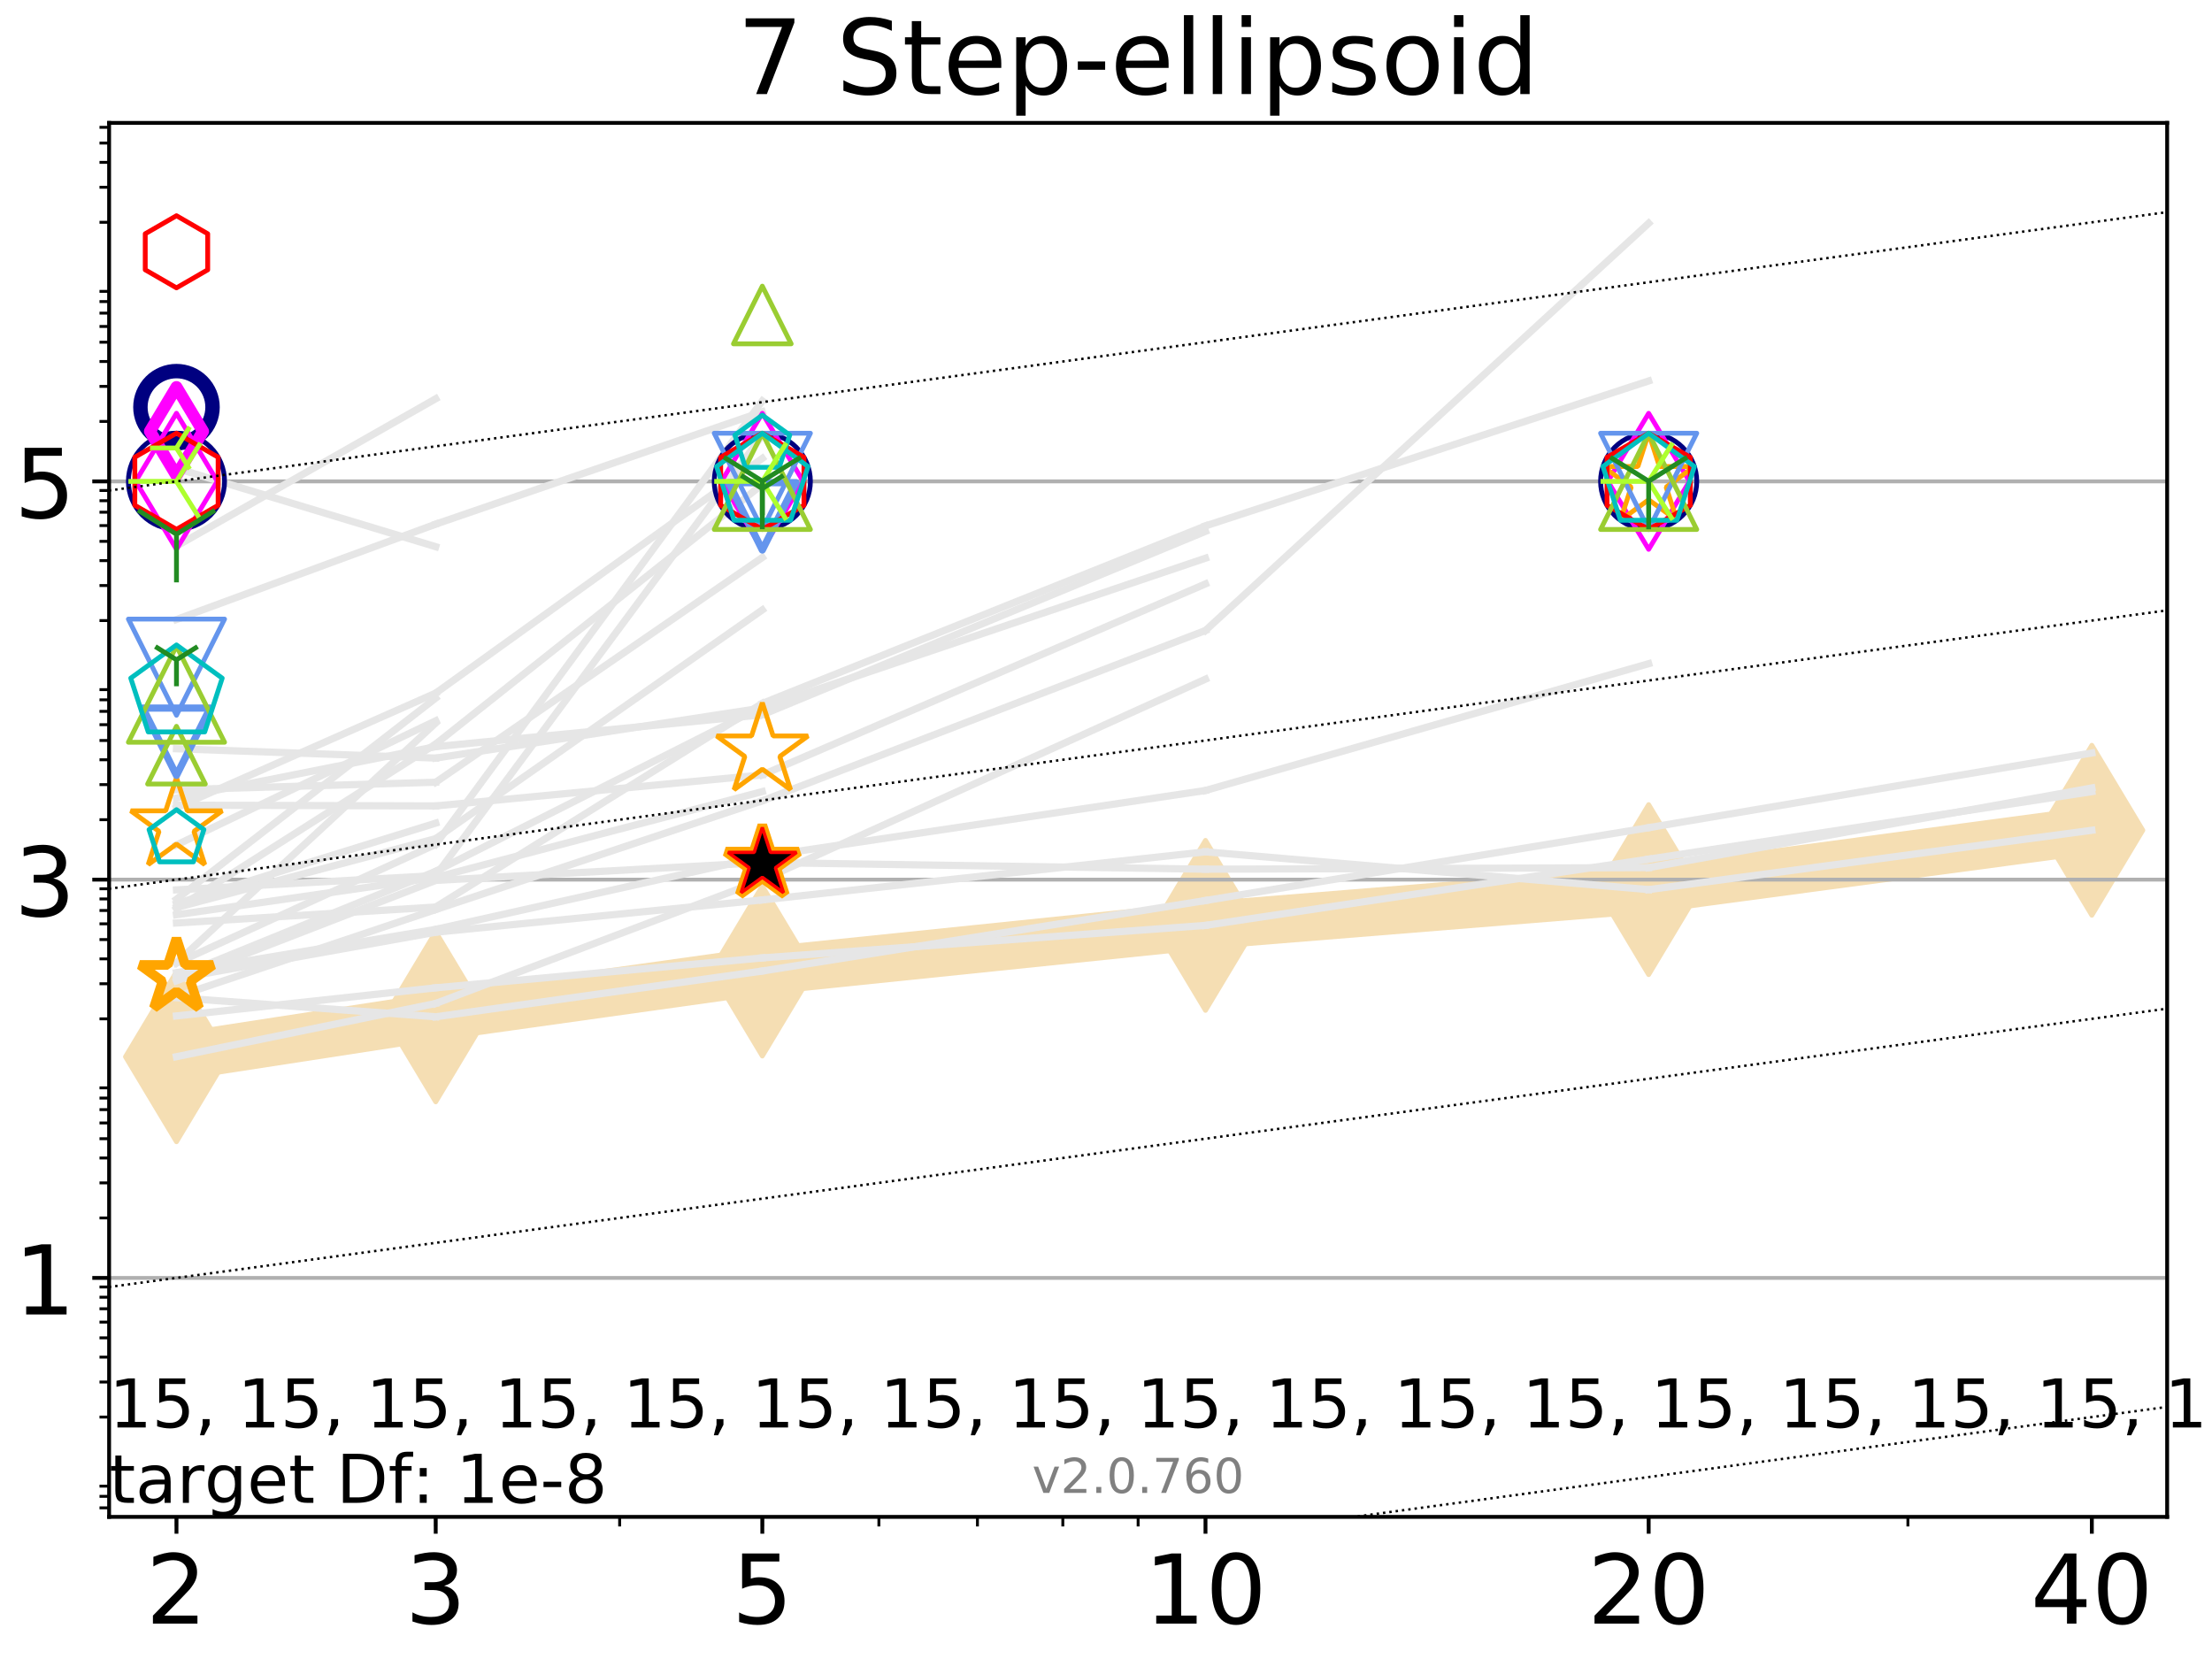 <?xml version="1.0" encoding="utf-8" standalone="no"?>
<!DOCTYPE svg PUBLIC "-//W3C//DTD SVG 1.1//EN"
  "http://www.w3.org/Graphics/SVG/1.1/DTD/svg11.dtd">
<!-- Created with matplotlib (http://matplotlib.org/) -->
<svg height="345pt" version="1.1" viewBox="0 0 460 345" width="460pt" xmlns="http://www.w3.org/2000/svg" xmlns:xlink="http://www.w3.org/1999/xlink">
 <defs>
  <style type="text/css">
*{stroke-linecap:butt;stroke-linejoin:round;}
  </style>
 </defs>
 <g id="figure_1">
  <g id="patch_1">
   <path d="M 0 345.6 
L 460.8 345.6 
L 460.8 0 
L 0 0 
z
" style="fill:#ffffff;"/>
  </g>
  <g id="axes_1">
   <g id="patch_2">
    <path d="M 22.69 315.44 
L 450.672 315.44 
L 450.672 25.56 
L 22.69 25.56 
z
" style="fill:#ffffff;"/>
   </g>
   <g id="line2d_1">
    <path clip-path="url(#p65730f3315)" d="M 36.699 219.758 
L 90.609 211.458 
L 158.529 201.932 
L 250.69 192.438 
L 342.851 185.001 
L 435.012 172.66 
" style="fill:none;stroke:#f5deb3;stroke-linecap:square;stroke-width:10;"/>
    <defs>
     <path d="M -0 17.678 
L 10.607 0 
L 0 -17.678 
L -10.607 -0 
z
" id="m251694a5dc" style="stroke:#f5deb3;stroke-linejoin:miter;"/>
    </defs>
    <g clip-path="url(#p65730f3315)">
     <use style="fill:#f5deb3;stroke:#f5deb3;stroke-linejoin:miter;" x="36.699" xlink:href="#m251694a5dc" y="219.758"/>
     <use style="fill:#f5deb3;stroke:#f5deb3;stroke-linejoin:miter;" x="90.609" xlink:href="#m251694a5dc" y="211.458"/>
     <use style="fill:#f5deb3;stroke:#f5deb3;stroke-linejoin:miter;" x="158.529" xlink:href="#m251694a5dc" y="201.932"/>
     <use style="fill:#f5deb3;stroke:#f5deb3;stroke-linejoin:miter;" x="250.69" xlink:href="#m251694a5dc" y="192.438"/>
     <use style="fill:#f5deb3;stroke:#f5deb3;stroke-linejoin:miter;" x="342.851" xlink:href="#m251694a5dc" y="185.001"/>
     <use style="fill:#f5deb3;stroke:#f5deb3;stroke-linejoin:miter;" x="435.012" xlink:href="#m251694a5dc" y="172.66"/>
    </g>
   </g>
   <g id="matplotlib.axis_1">
    <g id="xtick_1">
     <g id="line2d_2">
      <defs>
       <path d="M 0 0 
L 0 3.5 
" id="mf1f7c88013" style="stroke:#000000;stroke-width:0.8;"/>
      </defs>
      <g>
       <use style="stroke:#000000;stroke-width:0.8;" x="36.699" xlink:href="#mf1f7c88013" y="315.44"/>
      </g>
     </g>
     <g id="text_1">
      <!-- 2 -->
      <defs>
       <path d="M 19.188 8.297 
L 53.609 8.297 
L 53.609 0 
L 7.328 0 
L 7.328 8.297 
Q 12.938 14.109 22.625 23.891 
Q 32.328 33.688 34.812 36.531 
Q 39.547 41.844 41.422 45.531 
Q 43.312 49.219 43.312 52.781 
Q 43.312 58.594 39.234 62.25 
Q 35.156 65.922 28.609 65.922 
Q 23.969 65.922 18.812 64.312 
Q 13.672 62.703 7.812 59.422 
L 7.812 69.391 
Q 13.766 71.781 18.938 73 
Q 24.125 74.219 28.422 74.219 
Q 39.75 74.219 46.484 68.547 
Q 53.219 62.891 53.219 53.422 
Q 53.219 48.922 51.531 44.891 
Q 49.859 40.875 45.406 35.406 
Q 44.188 33.984 37.641 27.219 
Q 31.109 20.453 19.188 8.297 
z
" id="DejaVuSans-32"/>
      </defs>
      <g transform="translate(30.336 337.637)scale(0.2 -0.2)">
       <use xlink:href="#DejaVuSans-32"/>
      </g>
     </g>
    </g>
    <g id="xtick_2">
     <g id="line2d_3">
      <g>
       <use style="stroke:#000000;stroke-width:0.8;" x="90.609" xlink:href="#mf1f7c88013" y="315.44"/>
      </g>
     </g>
     <g id="text_2">
      <!-- 3 -->
      <defs>
       <path d="M 40.578 39.312 
Q 47.656 37.797 51.625 33 
Q 55.609 28.219 55.609 21.188 
Q 55.609 10.406 48.188 4.484 
Q 40.766 -1.422 27.094 -1.422 
Q 22.516 -1.422 17.656 -0.516 
Q 12.797 0.391 7.625 2.203 
L 7.625 11.719 
Q 11.719 9.328 16.594 8.109 
Q 21.484 6.891 26.812 6.891 
Q 36.078 6.891 40.938 10.547 
Q 45.797 14.203 45.797 21.188 
Q 45.797 27.641 41.281 31.266 
Q 36.766 34.906 28.719 34.906 
L 20.219 34.906 
L 20.219 43.016 
L 29.109 43.016 
Q 36.375 43.016 40.234 45.922 
Q 44.094 48.828 44.094 54.297 
Q 44.094 59.906 40.109 62.906 
Q 36.141 65.922 28.719 65.922 
Q 24.656 65.922 20.016 65.031 
Q 15.375 64.156 9.812 62.312 
L 9.812 71.094 
Q 15.438 72.656 20.344 73.438 
Q 25.25 74.219 29.594 74.219 
Q 40.828 74.219 47.359 69.109 
Q 53.906 64.016 53.906 55.328 
Q 53.906 49.266 50.438 45.094 
Q 46.969 40.922 40.578 39.312 
z
" id="DejaVuSans-33"/>
      </defs>
      <g transform="translate(84.247 337.637)scale(0.2 -0.2)">
       <use xlink:href="#DejaVuSans-33"/>
      </g>
     </g>
    </g>
    <g id="xtick_3">
     <g id="line2d_4">
      <g>
       <use style="stroke:#000000;stroke-width:0.8;" x="158.529" xlink:href="#mf1f7c88013" y="315.44"/>
      </g>
     </g>
     <g id="text_3">
      <!-- 5 -->
      <defs>
       <path d="M 10.797 72.906 
L 49.516 72.906 
L 49.516 64.594 
L 19.828 64.594 
L 19.828 46.734 
Q 21.969 47.469 24.109 47.828 
Q 26.266 48.188 28.422 48.188 
Q 40.625 48.188 47.75 41.5 
Q 54.891 34.812 54.891 23.391 
Q 54.891 11.625 47.562 5.094 
Q 40.234 -1.422 26.906 -1.422 
Q 22.312 -1.422 17.547 -0.641 
Q 12.797 0.141 7.719 1.703 
L 7.719 11.625 
Q 12.109 9.234 16.797 8.062 
Q 21.484 6.891 26.703 6.891 
Q 35.156 6.891 40.078 11.328 
Q 45.016 15.766 45.016 23.391 
Q 45.016 31 40.078 35.438 
Q 35.156 39.891 26.703 39.891 
Q 22.75 39.891 18.812 39.016 
Q 14.891 38.141 10.797 36.281 
z
" id="DejaVuSans-35"/>
      </defs>
      <g transform="translate(152.166 337.637)scale(0.2 -0.2)">
       <use xlink:href="#DejaVuSans-35"/>
      </g>
     </g>
    </g>
    <g id="xtick_4">
     <g id="line2d_5">
      <g>
       <use style="stroke:#000000;stroke-width:0.8;" x="250.69" xlink:href="#mf1f7c88013" y="315.44"/>
      </g>
     </g>
     <g id="text_4">
      <!-- 10 -->
      <defs>
       <path d="M 12.406 8.297 
L 28.516 8.297 
L 28.516 63.922 
L 10.984 60.406 
L 10.984 69.391 
L 28.422 72.906 
L 38.281 72.906 
L 38.281 8.297 
L 54.391 8.297 
L 54.391 0 
L 12.406 0 
z
" id="DejaVuSans-31"/>
       <path d="M 31.781 66.406 
Q 24.172 66.406 20.328 58.906 
Q 16.5 51.422 16.5 36.375 
Q 16.5 21.391 20.328 13.891 
Q 24.172 6.391 31.781 6.391 
Q 39.453 6.391 43.281 13.891 
Q 47.125 21.391 47.125 36.375 
Q 47.125 51.422 43.281 58.906 
Q 39.453 66.406 31.781 66.406 
z
M 31.781 74.219 
Q 44.047 74.219 50.516 64.516 
Q 56.984 54.828 56.984 36.375 
Q 56.984 17.969 50.516 8.266 
Q 44.047 -1.422 31.781 -1.422 
Q 19.531 -1.422 13.062 8.266 
Q 6.594 17.969 6.594 36.375 
Q 6.594 54.828 13.062 64.516 
Q 19.531 74.219 31.781 74.219 
z
" id="DejaVuSans-30"/>
      </defs>
      <g transform="translate(237.965 337.637)scale(0.2 -0.2)">
       <use xlink:href="#DejaVuSans-31"/>
       <use x="63.623" xlink:href="#DejaVuSans-30"/>
      </g>
     </g>
    </g>
    <g id="xtick_5">
     <g id="line2d_6">
      <g>
       <use style="stroke:#000000;stroke-width:0.8;" x="342.851" xlink:href="#mf1f7c88013" y="315.44"/>
      </g>
     </g>
     <g id="text_5">
      <!-- 20 -->
      <g transform="translate(330.126 337.637)scale(0.2 -0.2)">
       <use xlink:href="#DejaVuSans-32"/>
       <use x="63.623" xlink:href="#DejaVuSans-30"/>
      </g>
     </g>
    </g>
    <g id="xtick_6">
     <g id="line2d_7">
      <g>
       <use style="stroke:#000000;stroke-width:0.8;" x="435.012" xlink:href="#mf1f7c88013" y="315.44"/>
      </g>
     </g>
     <g id="text_6">
      <!-- 40 -->
      <defs>
       <path d="M 37.797 64.312 
L 12.891 25.391 
L 37.797 25.391 
z
M 35.203 72.906 
L 47.609 72.906 
L 47.609 25.391 
L 58.016 25.391 
L 58.016 17.188 
L 47.609 17.188 
L 47.609 0 
L 37.797 0 
L 37.797 17.188 
L 4.891 17.188 
L 4.891 26.703 
z
" id="DejaVuSans-34"/>
      </defs>
      <g transform="translate(422.287 337.637)scale(0.2 -0.2)">
       <use xlink:href="#DejaVuSans-34"/>
       <use x="63.623" xlink:href="#DejaVuSans-30"/>
      </g>
     </g>
    </g>
    <g id="xtick_7">
     <g id="line2d_8">
      <defs>
       <path d="M 0 0 
L 0 2 
" id="m0f7e56602f" style="stroke:#000000;stroke-width:0.6;"/>
      </defs>
      <g>
       <use style="stroke:#000000;stroke-width:0.6;" x="36.699" xlink:href="#m0f7e56602f" y="315.44"/>
      </g>
     </g>
    </g>
    <g id="xtick_8">
     <g id="line2d_9">
      <g>
       <use style="stroke:#000000;stroke-width:0.6;" x="90.609" xlink:href="#m0f7e56602f" y="315.44"/>
      </g>
     </g>
    </g>
    <g id="xtick_9">
     <g id="line2d_10">
      <g>
       <use style="stroke:#000000;stroke-width:0.6;" x="128.86" xlink:href="#m0f7e56602f" y="315.44"/>
      </g>
     </g>
    </g>
    <g id="xtick_10">
     <g id="line2d_11">
      <g>
       <use style="stroke:#000000;stroke-width:0.6;" x="158.529" xlink:href="#m0f7e56602f" y="315.44"/>
      </g>
     </g>
    </g>
    <g id="xtick_11">
     <g id="line2d_12">
      <g>
       <use style="stroke:#000000;stroke-width:0.6;" x="182.77" xlink:href="#m0f7e56602f" y="315.44"/>
      </g>
     </g>
    </g>
    <g id="xtick_12">
     <g id="line2d_13">
      <g>
       <use style="stroke:#000000;stroke-width:0.6;" x="203.266" xlink:href="#m0f7e56602f" y="315.44"/>
      </g>
     </g>
    </g>
    <g id="xtick_13">
     <g id="line2d_14">
      <g>
       <use style="stroke:#000000;stroke-width:0.6;" x="221.021" xlink:href="#m0f7e56602f" y="315.44"/>
      </g>
     </g>
    </g>
    <g id="xtick_14">
     <g id="line2d_15">
      <g>
       <use style="stroke:#000000;stroke-width:0.6;" x="236.681" xlink:href="#m0f7e56602f" y="315.44"/>
      </g>
     </g>
    </g>
    <g id="xtick_15">
     <g id="line2d_16">
      <g>
       <use style="stroke:#000000;stroke-width:0.6;" x="342.851" xlink:href="#m0f7e56602f" y="315.44"/>
      </g>
     </g>
    </g>
    <g id="xtick_16">
     <g id="line2d_17">
      <g>
       <use style="stroke:#000000;stroke-width:0.6;" x="396.761" xlink:href="#m0f7e56602f" y="315.44"/>
      </g>
     </g>
    </g>
    <g id="xtick_17">
     <g id="line2d_18">
      <g>
       <use style="stroke:#000000;stroke-width:0.6;" x="435.012" xlink:href="#m0f7e56602f" y="315.44"/>
      </g>
     </g>
    </g>
   </g>
   <g id="matplotlib.axis_2">
    <g id="ytick_1">
     <g id="line2d_19">
      <path clip-path="url(#p65730f3315)" d="M 22.69 265.748 
L 450.672 265.748 
" style="fill:none;stroke:#b0b0b0;stroke-linecap:square;stroke-width:0.8;"/>
     </g>
     <g id="line2d_20">
      <defs>
       <path d="M 0 0 
L -3.5 0 
" id="m42b47b8de3" style="stroke:#000000;stroke-width:0.8;"/>
      </defs>
      <g>
       <use style="stroke:#000000;stroke-width:0.8;" x="22.69" xlink:href="#m42b47b8de3" y="265.748"/>
      </g>
     </g>
     <g id="text_7">
      <!-- 1 -->
      <g transform="translate(2.965 273.346)scale(0.2 -0.2)">
       <use xlink:href="#DejaVuSans-31"/>
      </g>
     </g>
    </g>
    <g id="ytick_2">
     <g id="line2d_21">
      <path clip-path="url(#p65730f3315)" d="M 22.69 182.928 
L 450.672 182.928 
" style="fill:none;stroke:#b0b0b0;stroke-linecap:square;stroke-width:0.8;"/>
     </g>
     <g id="line2d_22">
      <g>
       <use style="stroke:#000000;stroke-width:0.8;" x="22.69" xlink:href="#m42b47b8de3" y="182.928"/>
      </g>
     </g>
     <g id="text_8">
      <!-- 3 -->
      <g transform="translate(2.965 190.526)scale(0.2 -0.2)">
       <use xlink:href="#DejaVuSans-33"/>
      </g>
     </g>
    </g>
    <g id="ytick_3">
     <g id="line2d_23">
      <path clip-path="url(#p65730f3315)" d="M 22.69 100.108 
L 450.672 100.108 
" style="fill:none;stroke:#b0b0b0;stroke-linecap:square;stroke-width:0.8;"/>
     </g>
     <g id="line2d_24">
      <g>
       <use style="stroke:#000000;stroke-width:0.8;" x="22.69" xlink:href="#m42b47b8de3" y="100.108"/>
      </g>
     </g>
     <g id="text_9">
      <!-- 5 -->
      <g transform="translate(2.965 107.706)scale(0.2 -0.2)">
       <use xlink:href="#DejaVuSans-35"/>
      </g>
     </g>
    </g>
    <g id="ytick_4">
     <g id="line2d_25">
      <defs>
       <path d="M 0 0 
L -2 0 
" id="m219386529b" style="stroke:#000000;stroke-width:0.6;"/>
      </defs>
      <g>
       <use style="stroke:#000000;stroke-width:0.6;" x="22.69" xlink:href="#m219386529b" y="313.572"/>
      </g>
     </g>
    </g>
    <g id="ytick_5">
     <g id="line2d_26">
      <g>
       <use style="stroke:#000000;stroke-width:0.6;" x="22.69" xlink:href="#m219386529b" y="311.171"/>
      </g>
     </g>
    </g>
    <g id="ytick_6">
     <g id="line2d_27">
      <g>
       <use style="stroke:#000000;stroke-width:0.6;" x="22.69" xlink:href="#m219386529b" y="309.053"/>
      </g>
     </g>
    </g>
    <g id="ytick_7">
     <g id="line2d_28">
      <g>
       <use style="stroke:#000000;stroke-width:0.6;" x="22.69" xlink:href="#m219386529b" y="294.692"/>
      </g>
     </g>
    </g>
    <g id="ytick_8">
     <g id="line2d_29">
      <g>
       <use style="stroke:#000000;stroke-width:0.6;" x="22.69" xlink:href="#m219386529b" y="287.4"/>
      </g>
     </g>
    </g>
    <g id="ytick_9">
     <g id="line2d_30">
      <g>
       <use style="stroke:#000000;stroke-width:0.6;" x="22.69" xlink:href="#m219386529b" y="282.227"/>
      </g>
     </g>
    </g>
    <g id="ytick_10">
     <g id="line2d_31">
      <g>
       <use style="stroke:#000000;stroke-width:0.6;" x="22.69" xlink:href="#m219386529b" y="278.214"/>
      </g>
     </g>
    </g>
    <g id="ytick_11">
     <g id="line2d_32">
      <g>
       <use style="stroke:#000000;stroke-width:0.6;" x="22.69" xlink:href="#m219386529b" y="274.935"/>
      </g>
     </g>
    </g>
    <g id="ytick_12">
     <g id="line2d_33">
      <g>
       <use style="stroke:#000000;stroke-width:0.6;" x="22.69" xlink:href="#m219386529b" y="272.162"/>
      </g>
     </g>
    </g>
    <g id="ytick_13">
     <g id="line2d_34">
      <g>
       <use style="stroke:#000000;stroke-width:0.6;" x="22.69" xlink:href="#m219386529b" y="269.761"/>
      </g>
     </g>
    </g>
    <g id="ytick_14">
     <g id="line2d_35">
      <g>
       <use style="stroke:#000000;stroke-width:0.6;" x="22.69" xlink:href="#m219386529b" y="267.643"/>
      </g>
     </g>
    </g>
    <g id="ytick_15">
     <g id="line2d_36">
      <g>
       <use style="stroke:#000000;stroke-width:0.6;" x="22.69" xlink:href="#m219386529b" y="253.282"/>
      </g>
     </g>
    </g>
    <g id="ytick_16">
     <g id="line2d_37">
      <g>
       <use style="stroke:#000000;stroke-width:0.6;" x="22.69" xlink:href="#m219386529b" y="245.99"/>
      </g>
     </g>
    </g>
    <g id="ytick_17">
     <g id="line2d_38">
      <g>
       <use style="stroke:#000000;stroke-width:0.6;" x="22.69" xlink:href="#m219386529b" y="240.817"/>
      </g>
     </g>
    </g>
    <g id="ytick_18">
     <g id="line2d_39">
      <g>
       <use style="stroke:#000000;stroke-width:0.6;" x="22.69" xlink:href="#m219386529b" y="236.804"/>
      </g>
     </g>
    </g>
    <g id="ytick_19">
     <g id="line2d_40">
      <g>
       <use style="stroke:#000000;stroke-width:0.6;" x="22.69" xlink:href="#m219386529b" y="233.525"/>
      </g>
     </g>
    </g>
    <g id="ytick_20">
     <g id="line2d_41">
      <g>
       <use style="stroke:#000000;stroke-width:0.6;" x="22.69" xlink:href="#m219386529b" y="230.752"/>
      </g>
     </g>
    </g>
    <g id="ytick_21">
     <g id="line2d_42">
      <g>
       <use style="stroke:#000000;stroke-width:0.6;" x="22.69" xlink:href="#m219386529b" y="228.351"/>
      </g>
     </g>
    </g>
    <g id="ytick_22">
     <g id="line2d_43">
      <g>
       <use style="stroke:#000000;stroke-width:0.6;" x="22.69" xlink:href="#m219386529b" y="226.233"/>
      </g>
     </g>
    </g>
    <g id="ytick_23">
     <g id="line2d_44">
      <g>
       <use style="stroke:#000000;stroke-width:0.6;" x="22.69" xlink:href="#m219386529b" y="211.872"/>
      </g>
     </g>
    </g>
    <g id="ytick_24">
     <g id="line2d_45">
      <g>
       <use style="stroke:#000000;stroke-width:0.6;" x="22.69" xlink:href="#m219386529b" y="204.58"/>
      </g>
     </g>
    </g>
    <g id="ytick_25">
     <g id="line2d_46">
      <g>
       <use style="stroke:#000000;stroke-width:0.6;" x="22.69" xlink:href="#m219386529b" y="199.407"/>
      </g>
     </g>
    </g>
    <g id="ytick_26">
     <g id="line2d_47">
      <g>
       <use style="stroke:#000000;stroke-width:0.6;" x="22.69" xlink:href="#m219386529b" y="195.394"/>
      </g>
     </g>
    </g>
    <g id="ytick_27">
     <g id="line2d_48">
      <g>
       <use style="stroke:#000000;stroke-width:0.6;" x="22.69" xlink:href="#m219386529b" y="192.115"/>
      </g>
     </g>
    </g>
    <g id="ytick_28">
     <g id="line2d_49">
      <g>
       <use style="stroke:#000000;stroke-width:0.6;" x="22.69" xlink:href="#m219386529b" y="189.342"/>
      </g>
     </g>
    </g>
    <g id="ytick_29">
     <g id="line2d_50">
      <g>
       <use style="stroke:#000000;stroke-width:0.6;" x="22.69" xlink:href="#m219386529b" y="186.941"/>
      </g>
     </g>
    </g>
    <g id="ytick_30">
     <g id="line2d_51">
      <g>
       <use style="stroke:#000000;stroke-width:0.6;" x="22.69" xlink:href="#m219386529b" y="184.823"/>
      </g>
     </g>
    </g>
    <g id="ytick_31">
     <g id="line2d_52">
      <g>
       <use style="stroke:#000000;stroke-width:0.6;" x="22.69" xlink:href="#m219386529b" y="170.462"/>
      </g>
     </g>
    </g>
    <g id="ytick_32">
     <g id="line2d_53">
      <g>
       <use style="stroke:#000000;stroke-width:0.6;" x="22.69" xlink:href="#m219386529b" y="163.17"/>
      </g>
     </g>
    </g>
    <g id="ytick_33">
     <g id="line2d_54">
      <g>
       <use style="stroke:#000000;stroke-width:0.6;" x="22.69" xlink:href="#m219386529b" y="157.997"/>
      </g>
     </g>
    </g>
    <g id="ytick_34">
     <g id="line2d_55">
      <g>
       <use style="stroke:#000000;stroke-width:0.6;" x="22.69" xlink:href="#m219386529b" y="153.984"/>
      </g>
     </g>
    </g>
    <g id="ytick_35">
     <g id="line2d_56">
      <g>
       <use style="stroke:#000000;stroke-width:0.6;" x="22.69" xlink:href="#m219386529b" y="150.705"/>
      </g>
     </g>
    </g>
    <g id="ytick_36">
     <g id="line2d_57">
      <g>
       <use style="stroke:#000000;stroke-width:0.6;" x="22.69" xlink:href="#m219386529b" y="147.932"/>
      </g>
     </g>
    </g>
    <g id="ytick_37">
     <g id="line2d_58">
      <g>
       <use style="stroke:#000000;stroke-width:0.6;" x="22.69" xlink:href="#m219386529b" y="145.531"/>
      </g>
     </g>
    </g>
    <g id="ytick_38">
     <g id="line2d_59">
      <g>
       <use style="stroke:#000000;stroke-width:0.6;" x="22.69" xlink:href="#m219386529b" y="143.413"/>
      </g>
     </g>
    </g>
    <g id="ytick_39">
     <g id="line2d_60">
      <g>
       <use style="stroke:#000000;stroke-width:0.6;" x="22.69" xlink:href="#m219386529b" y="129.052"/>
      </g>
     </g>
    </g>
    <g id="ytick_40">
     <g id="line2d_61">
      <g>
       <use style="stroke:#000000;stroke-width:0.6;" x="22.69" xlink:href="#m219386529b" y="121.76"/>
      </g>
     </g>
    </g>
    <g id="ytick_41">
     <g id="line2d_62">
      <g>
       <use style="stroke:#000000;stroke-width:0.6;" x="22.69" xlink:href="#m219386529b" y="116.587"/>
      </g>
     </g>
    </g>
    <g id="ytick_42">
     <g id="line2d_63">
      <g>
       <use style="stroke:#000000;stroke-width:0.6;" x="22.69" xlink:href="#m219386529b" y="112.574"/>
      </g>
     </g>
    </g>
    <g id="ytick_43">
     <g id="line2d_64">
      <g>
       <use style="stroke:#000000;stroke-width:0.6;" x="22.69" xlink:href="#m219386529b" y="109.295"/>
      </g>
     </g>
    </g>
    <g id="ytick_44">
     <g id="line2d_65">
      <g>
       <use style="stroke:#000000;stroke-width:0.6;" x="22.69" xlink:href="#m219386529b" y="106.522"/>
      </g>
     </g>
    </g>
    <g id="ytick_45">
     <g id="line2d_66">
      <g>
       <use style="stroke:#000000;stroke-width:0.6;" x="22.69" xlink:href="#m219386529b" y="104.121"/>
      </g>
     </g>
    </g>
    <g id="ytick_46">
     <g id="line2d_67">
      <g>
       <use style="stroke:#000000;stroke-width:0.6;" x="22.69" xlink:href="#m219386529b" y="102.003"/>
      </g>
     </g>
    </g>
    <g id="ytick_47">
     <g id="line2d_68">
      <g>
       <use style="stroke:#000000;stroke-width:0.6;" x="22.69" xlink:href="#m219386529b" y="87.642"/>
      </g>
     </g>
    </g>
    <g id="ytick_48">
     <g id="line2d_69">
      <g>
       <use style="stroke:#000000;stroke-width:0.6;" x="22.69" xlink:href="#m219386529b" y="80.35"/>
      </g>
     </g>
    </g>
    <g id="ytick_49">
     <g id="line2d_70">
      <g>
       <use style="stroke:#000000;stroke-width:0.6;" x="22.69" xlink:href="#m219386529b" y="75.177"/>
      </g>
     </g>
    </g>
    <g id="ytick_50">
     <g id="line2d_71">
      <g>
       <use style="stroke:#000000;stroke-width:0.6;" x="22.69" xlink:href="#m219386529b" y="71.164"/>
      </g>
     </g>
    </g>
    <g id="ytick_51">
     <g id="line2d_72">
      <g>
       <use style="stroke:#000000;stroke-width:0.6;" x="22.69" xlink:href="#m219386529b" y="67.885"/>
      </g>
     </g>
    </g>
    <g id="ytick_52">
     <g id="line2d_73">
      <g>
       <use style="stroke:#000000;stroke-width:0.6;" x="22.69" xlink:href="#m219386529b" y="65.112"/>
      </g>
     </g>
    </g>
    <g id="ytick_53">
     <g id="line2d_74">
      <g>
       <use style="stroke:#000000;stroke-width:0.6;" x="22.69" xlink:href="#m219386529b" y="62.711"/>
      </g>
     </g>
    </g>
    <g id="ytick_54">
     <g id="line2d_75">
      <g>
       <use style="stroke:#000000;stroke-width:0.6;" x="22.69" xlink:href="#m219386529b" y="60.593"/>
      </g>
     </g>
    </g>
    <g id="ytick_55">
     <g id="line2d_76">
      <g>
       <use style="stroke:#000000;stroke-width:0.6;" x="22.69" xlink:href="#m219386529b" y="46.232"/>
      </g>
     </g>
    </g>
    <g id="ytick_56">
     <g id="line2d_77">
      <g>
       <use style="stroke:#000000;stroke-width:0.6;" x="22.69" xlink:href="#m219386529b" y="38.94"/>
      </g>
     </g>
    </g>
    <g id="ytick_57">
     <g id="line2d_78">
      <g>
       <use style="stroke:#000000;stroke-width:0.6;" x="22.69" xlink:href="#m219386529b" y="33.767"/>
      </g>
     </g>
    </g>
    <g id="ytick_58">
     <g id="line2d_79">
      <g>
       <use style="stroke:#000000;stroke-width:0.6;" x="22.69" xlink:href="#m219386529b" y="29.754"/>
      </g>
     </g>
    </g>
    <g id="ytick_59">
     <g id="line2d_80">
      <g>
       <use style="stroke:#000000;stroke-width:0.6;" x="22.69" xlink:href="#m219386529b" y="26.475"/>
      </g>
     </g>
    </g>
   </g>
   <g id="line2d_81">
    <path clip-path="url(#p65730f3315)" d="M 36.699 167.436 
L 90.609 167.596 
" style="fill:none;stroke:#e6e6e6;stroke-linecap:square;stroke-width:1.5;"/>
   </g>
   <g id="line2d_82">
    <path clip-path="url(#p65730f3315)" d="M 90.609 167.596 
L 158.529 161.149 
" style="fill:none;stroke:#e6e6e6;stroke-linecap:square;stroke-width:1.5;"/>
   </g>
   <g id="line2d_83">
    <path clip-path="url(#p65730f3315)" d="M 158.529 161.149 
L 250.69 121.426 
" style="fill:none;stroke:#e6e6e6;stroke-linecap:square;stroke-width:1.5;"/>
   </g>
   <g id="line2d_84">
    <path clip-path="url(#p65730f3315)" d="M 250.69 121.426 
" style="fill:none;stroke:#e6e6e6;stroke-linecap:square;stroke-width:1.5;"/>
   </g>
   <g id="line2d_85"/>
   <g id="line2d_86"/>
   <g id="line2d_87">
    <path clip-path="url(#p65730f3315)" d="M 36.699 203.514 
L 90.609 193.863 
" style="fill:none;stroke:#e6e6e6;stroke-linecap:square;stroke-width:1.5;"/>
   </g>
   <g id="line2d_88">
    <path clip-path="url(#p65730f3315)" d="M 90.609 193.863 
L 158.529 187.145 
" style="fill:none;stroke:#e6e6e6;stroke-linecap:square;stroke-width:1.5;"/>
   </g>
   <g id="line2d_89">
    <path clip-path="url(#p65730f3315)" d="M 158.529 187.145 
L 250.69 177.144 
" style="fill:none;stroke:#e6e6e6;stroke-linecap:square;stroke-width:1.5;"/>
   </g>
   <g id="line2d_90">
    <path clip-path="url(#p65730f3315)" d="M 250.69 177.144 
L 342.851 185.001 
" style="fill:none;stroke:#e6e6e6;stroke-linecap:square;stroke-width:1.5;"/>
   </g>
   <g id="line2d_91">
    <path clip-path="url(#p65730f3315)" d="M 342.851 185.001 
L 435.012 172.66 
" style="fill:none;stroke:#e6e6e6;stroke-linecap:square;stroke-width:1.5;"/>
   </g>
   <g id="line2d_92">
    <path clip-path="url(#p65730f3315)" d="M 435.012 172.66 
" style="fill:none;stroke:#e6e6e6;stroke-linecap:square;stroke-width:1.5;"/>
   </g>
   <g id="line2d_93"/>
   <g id="line2d_94"/>
   <g id="line2d_95">
    <path clip-path="url(#p65730f3315)" d="M 36.699 122.811 
" style="fill:none;stroke:#e6e6e6;stroke-linecap:square;stroke-width:1.5;"/>
   </g>
   <g id="line2d_96"/>
   <g id="line2d_97"/>
   <g id="line2d_98"/>
   <g id="line2d_99"/>
   <g id="line2d_100">
    <path clip-path="url(#p65730f3315)" d="M 36.699 207.477 
L 90.609 211.448 
" style="fill:none;stroke:#e6e6e6;stroke-linecap:square;stroke-width:1.5;"/>
   </g>
   <g id="line2d_101">
    <path clip-path="url(#p65730f3315)" d="M 90.609 211.448 
L 158.529 201.93 
" style="fill:none;stroke:#e6e6e6;stroke-linecap:square;stroke-width:1.5;"/>
   </g>
   <g id="line2d_102">
    <path clip-path="url(#p65730f3315)" d="M 158.529 201.93 
L 250.69 187.269 
" style="fill:none;stroke:#e6e6e6;stroke-linecap:square;stroke-width:1.5;"/>
   </g>
   <g id="line2d_103">
    <path clip-path="url(#p65730f3315)" d="M 250.69 187.269 
L 342.851 172.12 
" style="fill:none;stroke:#e6e6e6;stroke-linecap:square;stroke-width:1.5;"/>
   </g>
   <g id="line2d_104">
    <path clip-path="url(#p65730f3315)" d="M 342.851 172.12 
L 435.012 156.582 
" style="fill:none;stroke:#e6e6e6;stroke-linecap:square;stroke-width:1.5;"/>
   </g>
   <g id="line2d_105">
    <path clip-path="url(#p65730f3315)" d="M 435.012 156.582 
" style="fill:none;stroke:#e6e6e6;stroke-linecap:square;stroke-width:1.5;"/>
   </g>
   <g id="line2d_106"/>
   <g id="line2d_107"/>
   <g id="line2d_108">
    <path clip-path="url(#p65730f3315)" d="M 36.699 219.745 
L 90.609 208.672 
" style="fill:none;stroke:#e6e6e6;stroke-linecap:square;stroke-width:1.5;"/>
   </g>
   <g id="line2d_109">
    <path clip-path="url(#p65730f3315)" d="M 90.609 208.672 
L 158.529 182.988 
" style="fill:none;stroke:#e6e6e6;stroke-linecap:square;stroke-width:1.5;"/>
   </g>
   <g id="line2d_110">
    <path clip-path="url(#p65730f3315)" d="M 158.529 182.988 
L 250.69 141.232 
" style="fill:none;stroke:#e6e6e6;stroke-linecap:square;stroke-width:1.5;"/>
   </g>
   <g id="line2d_111">
    <path clip-path="url(#p65730f3315)" d="M 250.69 141.232 
" style="fill:none;stroke:#e6e6e6;stroke-linecap:square;stroke-width:1.5;"/>
   </g>
   <g id="line2d_112"/>
   <g id="line2d_113"/>
   <g id="line2d_114">
    <path clip-path="url(#p65730f3315)" d="M 36.699 202.266 
L 90.609 193.267 
" style="fill:none;stroke:#e6e6e6;stroke-linecap:square;stroke-width:1.5;"/>
   </g>
   <g id="line2d_115">
    <path clip-path="url(#p65730f3315)" d="M 90.609 193.267 
L 158.529 178.126 
" style="fill:none;stroke:#e6e6e6;stroke-linecap:square;stroke-width:1.5;"/>
   </g>
   <g id="line2d_116">
    <path clip-path="url(#p65730f3315)" d="M 158.529 178.126 
L 250.69 164.383 
" style="fill:none;stroke:#e6e6e6;stroke-linecap:square;stroke-width:1.5;"/>
   </g>
   <g id="line2d_117">
    <path clip-path="url(#p65730f3315)" d="M 250.69 164.383 
L 342.851 138.015 
" style="fill:none;stroke:#e6e6e6;stroke-linecap:square;stroke-width:1.5;"/>
   </g>
   <g id="line2d_118">
    <path clip-path="url(#p65730f3315)" d="M 342.851 138.015 
" style="fill:none;stroke:#e6e6e6;stroke-linecap:square;stroke-width:1.5;"/>
   </g>
   <g id="line2d_119"/>
   <g id="line2d_120"/>
   <g id="line2d_121">
    <path clip-path="url(#p65730f3315)" d="M 36.699 113.566 
L 90.609 82.923 
" style="fill:none;stroke:#e6e6e6;stroke-linecap:square;stroke-width:1.5;"/>
   </g>
   <g id="line2d_122">
    <path clip-path="url(#p65730f3315)" d="M 90.609 82.923 
" style="fill:none;stroke:#e6e6e6;stroke-linecap:square;stroke-width:1.5;"/>
   </g>
   <g id="line2d_123"/>
   <g id="line2d_124"/>
   <g id="line2d_125">
    <path clip-path="url(#p65730f3315)" d="M 36.699 190.229 
L 90.609 182.468 
" style="fill:none;stroke:#e6e6e6;stroke-linecap:square;stroke-width:1.5;"/>
   </g>
   <g id="line2d_126">
    <path clip-path="url(#p65730f3315)" d="M 90.609 182.468 
L 158.529 164.614 
" style="fill:none;stroke:#e6e6e6;stroke-linecap:square;stroke-width:1.5;"/>
   </g>
   <g id="line2d_127">
    <path clip-path="url(#p65730f3315)" d="M 158.529 164.614 
" style="fill:none;stroke:#e6e6e6;stroke-linecap:square;stroke-width:1.5;"/>
   </g>
   <g id="line2d_128"/>
   <g id="line2d_129"/>
   <g id="line2d_130">
    <path clip-path="url(#p65730f3315)" d="M 36.699 200.221 
L 90.609 150.349 
" style="fill:none;stroke:#e6e6e6;stroke-linecap:square;stroke-width:1.5;"/>
   </g>
   <g id="line2d_131">
    <path clip-path="url(#p65730f3315)" d="M 90.609 150.349 
" style="fill:none;stroke:#e6e6e6;stroke-linecap:square;stroke-width:1.5;"/>
   </g>
   <g id="line2d_132"/>
   <g id="line2d_133"/>
   <g id="line2d_134">
    <path clip-path="url(#p65730f3315)" d="M 36.699 165.964 
L 90.609 155.268 
" style="fill:none;stroke:#e6e6e6;stroke-linecap:square;stroke-width:1.5;"/>
   </g>
   <g id="line2d_135">
    <path clip-path="url(#p65730f3315)" d="M 90.609 155.268 
L 158.529 148.644 
" style="fill:none;stroke:#e6e6e6;stroke-linecap:square;stroke-width:1.5;"/>
   </g>
   <g id="line2d_136">
    <path clip-path="url(#p65730f3315)" d="M 158.529 148.644 
L 250.69 110.501 
" style="fill:none;stroke:#e6e6e6;stroke-linecap:square;stroke-width:1.5;"/>
   </g>
   <g id="line2d_137">
    <path clip-path="url(#p65730f3315)" d="M 250.69 110.501 
" style="fill:none;stroke:#e6e6e6;stroke-linecap:square;stroke-width:1.5;"/>
   </g>
   <g id="line2d_138"/>
   <g id="line2d_139"/>
   <g id="line2d_140">
    <path clip-path="url(#p65730f3315)" d="M 36.699 203.128 
L 90.609 181.192 
" style="fill:none;stroke:#e6e6e6;stroke-linecap:square;stroke-width:1.5;"/>
   </g>
   <g id="line2d_141">
    <path clip-path="url(#p65730f3315)" d="M 90.609 181.192 
L 158.529 146.916 
" style="fill:none;stroke:#e6e6e6;stroke-linecap:square;stroke-width:1.5;"/>
   </g>
   <g id="line2d_142">
    <path clip-path="url(#p65730f3315)" d="M 158.529 146.916 
" style="fill:none;stroke:#e6e6e6;stroke-linecap:square;stroke-width:1.5;"/>
   </g>
   <g id="line2d_143"/>
   <g id="line2d_144"/>
   <g id="line2d_145">
    <path clip-path="url(#p65730f3315)" d="M 36.699 167.963 
L 90.609 144.134 
" style="fill:none;stroke:#e6e6e6;stroke-linecap:square;stroke-width:1.5;"/>
   </g>
   <g id="line2d_146">
    <path clip-path="url(#p65730f3315)" d="M 90.609 144.134 
L 158.529 95.319 
" style="fill:none;stroke:#e6e6e6;stroke-linecap:square;stroke-width:1.5;"/>
   </g>
   <g id="line2d_147">
    <path clip-path="url(#p65730f3315)" d="M 158.529 95.319 
" style="fill:none;stroke:#e6e6e6;stroke-linecap:square;stroke-width:1.5;"/>
   </g>
   <g id="line2d_148"/>
   <g id="line2d_149"/>
   <g id="line2d_150">
    <path clip-path="url(#p65730f3315)" d="M 36.699 128.827 
L 90.609 108.999 
" style="fill:none;stroke:#e6e6e6;stroke-linecap:square;stroke-width:1.5;"/>
   </g>
   <g id="line2d_151">
    <path clip-path="url(#p65730f3315)" d="M 90.609 108.999 
L 158.529 85.633 
" style="fill:none;stroke:#e6e6e6;stroke-linecap:square;stroke-width:1.5;"/>
   </g>
   <g id="line2d_152">
    <path clip-path="url(#p65730f3315)" d="M 158.529 85.633 
" style="fill:none;stroke:#e6e6e6;stroke-linecap:square;stroke-width:1.5;"/>
   </g>
   <g id="line2d_153"/>
   <g id="line2d_154"/>
   <g id="line2d_155">
    <path clip-path="url(#p65730f3315)" d="M 36.699 186.995 
L 90.609 145.176 
" style="fill:none;stroke:#e6e6e6;stroke-linecap:square;stroke-width:1.5;"/>
   </g>
   <g id="line2d_156">
    <path clip-path="url(#p65730f3315)" d="M 90.609 145.176 
" style="fill:none;stroke:#e6e6e6;stroke-linecap:square;stroke-width:1.5;"/>
   </g>
   <g id="line2d_157"/>
   <g id="line2d_158"/>
   <g id="line2d_159">
    <path clip-path="url(#p65730f3315)" d="M 36.699 211.265 
L 90.609 205.419 
" style="fill:none;stroke:#e6e6e6;stroke-linecap:square;stroke-width:1.5;"/>
   </g>
   <g id="line2d_160">
    <path clip-path="url(#p65730f3315)" d="M 90.609 205.419 
L 158.529 199.201 
" style="fill:none;stroke:#e6e6e6;stroke-linecap:square;stroke-width:1.5;"/>
   </g>
   <g id="line2d_161">
    <path clip-path="url(#p65730f3315)" d="M 158.529 199.201 
L 250.69 192.439 
" style="fill:none;stroke:#e6e6e6;stroke-linecap:square;stroke-width:1.5;"/>
   </g>
   <g id="line2d_162">
    <path clip-path="url(#p65730f3315)" d="M 250.69 192.439 
L 342.851 178.664 
" style="fill:none;stroke:#e6e6e6;stroke-linecap:square;stroke-width:1.5;"/>
   </g>
   <g id="line2d_163">
    <path clip-path="url(#p65730f3315)" d="M 342.851 178.664 
L 435.012 164.629 
" style="fill:none;stroke:#e6e6e6;stroke-linecap:square;stroke-width:1.5;"/>
   </g>
   <g id="line2d_164">
    <path clip-path="url(#p65730f3315)" d="M 435.012 164.629 
" style="fill:none;stroke:#e6e6e6;stroke-linecap:square;stroke-width:1.5;"/>
   </g>
   <g id="line2d_165"/>
   <g id="line2d_166"/>
   <g id="line2d_167">
    <path clip-path="url(#p65730f3315)" d="M 36.699 97.387 
L 90.609 113.692 
" style="fill:none;stroke:#e6e6e6;stroke-linecap:square;stroke-width:1.5;"/>
   </g>
   <g id="line2d_168">
    <path clip-path="url(#p65730f3315)" d="M 90.609 113.692 
" style="fill:none;stroke:#e6e6e6;stroke-linecap:square;stroke-width:1.5;"/>
   </g>
   <g id="line2d_169"/>
   <g id="line2d_170"/>
   <g id="line2d_171"/>
   <g id="line2d_172"/>
   <g id="line2d_173">
    <path clip-path="url(#p65730f3315)" d="M 36.699 191.939 
L 90.609 188.623 
" style="fill:none;stroke:#e6e6e6;stroke-linecap:square;stroke-width:1.5;"/>
   </g>
   <g id="line2d_174">
    <path clip-path="url(#p65730f3315)" d="M 90.609 188.623 
L 158.529 146.274 
" style="fill:none;stroke:#e6e6e6;stroke-linecap:square;stroke-width:1.5;"/>
   </g>
   <g id="line2d_175">
    <path clip-path="url(#p65730f3315)" d="M 158.529 146.274 
L 250.69 109.363 
" style="fill:none;stroke:#e6e6e6;stroke-linecap:square;stroke-width:1.5;"/>
   </g>
   <g id="line2d_176">
    <path clip-path="url(#p65730f3315)" d="M 250.69 109.363 
L 342.851 79.223 
" style="fill:none;stroke:#e6e6e6;stroke-linecap:square;stroke-width:1.5;"/>
   </g>
   <g id="line2d_177">
    <path clip-path="url(#p65730f3315)" d="M 342.851 79.223 
" style="fill:none;stroke:#e6e6e6;stroke-linecap:square;stroke-width:1.5;"/>
   </g>
   <g id="line2d_178"/>
   <g id="line2d_179"/>
   <g id="line2d_180">
    <path clip-path="url(#p65730f3315)" d="M 36.699 187.916 
L 90.609 171.175 
" style="fill:none;stroke:#e6e6e6;stroke-linecap:square;stroke-width:1.5;"/>
   </g>
   <g id="line2d_181">
    <path clip-path="url(#p65730f3315)" d="M 90.609 171.175 
" style="fill:none;stroke:#e6e6e6;stroke-linecap:square;stroke-width:1.5;"/>
   </g>
   <g id="line2d_182"/>
   <g id="line2d_183"/>
   <g id="line2d_184">
    <path clip-path="url(#p65730f3315)" d="M 36.699 188.733 
L 90.609 174.401 
" style="fill:none;stroke:#e6e6e6;stroke-linecap:square;stroke-width:1.5;"/>
   </g>
   <g id="line2d_185">
    <path clip-path="url(#p65730f3315)" d="M 90.609 174.401 
L 158.529 126.835 
" style="fill:none;stroke:#e6e6e6;stroke-linecap:square;stroke-width:1.5;"/>
   </g>
   <g id="line2d_186">
    <path clip-path="url(#p65730f3315)" d="M 158.529 126.835 
" style="fill:none;stroke:#e6e6e6;stroke-linecap:square;stroke-width:1.5;"/>
   </g>
   <g id="line2d_187"/>
   <g id="line2d_188"/>
   <g id="line2d_189">
    <path clip-path="url(#p65730f3315)" d="M 36.699 188.972 
L 90.609 154.726 
" style="fill:none;stroke:#e6e6e6;stroke-linecap:square;stroke-width:1.5;"/>
   </g>
   <g id="line2d_190">
    <path clip-path="url(#p65730f3315)" d="M 90.609 154.726 
L 158.529 100.735 
" style="fill:none;stroke:#e6e6e6;stroke-linecap:square;stroke-width:1.5;"/>
   </g>
   <g id="line2d_191">
    <path clip-path="url(#p65730f3315)" d="M 158.529 100.735 
" style="fill:none;stroke:#e6e6e6;stroke-linecap:square;stroke-width:1.5;"/>
   </g>
   <g id="line2d_192"/>
   <g id="line2d_193"/>
   <g id="line2d_194">
    <path clip-path="url(#p65730f3315)" d="M 36.699 175.722 
L 90.609 149.889 
" style="fill:none;stroke:#e6e6e6;stroke-linecap:square;stroke-width:1.5;"/>
   </g>
   <g id="line2d_195">
    <path clip-path="url(#p65730f3315)" d="M 90.609 149.889 
" style="fill:none;stroke:#e6e6e6;stroke-linecap:square;stroke-width:1.5;"/>
   </g>
   <g id="line2d_196"/>
   <g id="line2d_197"/>
   <g id="line2d_198">
    <path clip-path="url(#p65730f3315)" d="M 36.699 200.296 
L 90.609 175.588 
" style="fill:none;stroke:#e6e6e6;stroke-linecap:square;stroke-width:1.5;"/>
   </g>
   <g id="line2d_199">
    <path clip-path="url(#p65730f3315)" d="M 90.609 175.588 
L 158.529 83.367 
" style="fill:none;stroke:#e6e6e6;stroke-linecap:square;stroke-width:1.5;"/>
   </g>
   <g id="line2d_200">
    <path clip-path="url(#p65730f3315)" d="M 158.529 83.367 
" style="fill:none;stroke:#e6e6e6;stroke-linecap:square;stroke-width:1.5;"/>
   </g>
   <g id="line2d_201"/>
   <g id="line2d_202"/>
   <g id="line2d_203">
    <path clip-path="url(#p65730f3315)" d="M 36.699 155.708 
L 90.609 157.647 
" style="fill:none;stroke:#e6e6e6;stroke-linecap:square;stroke-width:1.5;"/>
   </g>
   <g id="line2d_204">
    <path clip-path="url(#p65730f3315)" d="M 90.609 157.647 
L 158.529 147.221 
" style="fill:none;stroke:#e6e6e6;stroke-linecap:square;stroke-width:1.5;"/>
   </g>
   <g id="line2d_205">
    <path clip-path="url(#p65730f3315)" d="M 158.529 147.221 
L 250.69 116.078 
" style="fill:none;stroke:#e6e6e6;stroke-linecap:square;stroke-width:1.5;"/>
   </g>
   <g id="line2d_206">
    <path clip-path="url(#p65730f3315)" d="M 250.69 116.078 
" style="fill:none;stroke:#e6e6e6;stroke-linecap:square;stroke-width:1.5;"/>
   </g>
   <g id="line2d_207"/>
   <g id="line2d_208"/>
   <g id="line2d_209">
    <path clip-path="url(#p65730f3315)" d="M 36.699 164.233 
L 90.609 162.669 
" style="fill:none;stroke:#e6e6e6;stroke-linecap:square;stroke-width:1.5;"/>
   </g>
   <g id="line2d_210">
    <path clip-path="url(#p65730f3315)" d="M 90.609 162.669 
L 158.529 115.935 
" style="fill:none;stroke:#e6e6e6;stroke-linecap:square;stroke-width:1.5;"/>
   </g>
   <g id="line2d_211">
    <path clip-path="url(#p65730f3315)" d="M 158.529 115.935 
" style="fill:none;stroke:#e6e6e6;stroke-linecap:square;stroke-width:1.5;"/>
   </g>
   <g id="line2d_212"/>
   <g id="line2d_213"/>
   <g id="line2d_214">
    <path clip-path="url(#p65730f3315)" d="M 36.699 185.053 
L 90.609 182.082 
" style="fill:none;stroke:#e6e6e6;stroke-linecap:square;stroke-width:1.5;"/>
   </g>
   <g id="line2d_215">
    <path clip-path="url(#p65730f3315)" d="M 90.609 182.082 
L 158.529 90.536 
" style="fill:none;stroke:#e6e6e6;stroke-linecap:square;stroke-width:1.5;"/>
   </g>
   <g id="line2d_216">
    <path clip-path="url(#p65730f3315)" d="M 158.529 90.536 
" style="fill:none;stroke:#e6e6e6;stroke-linecap:square;stroke-width:1.5;"/>
   </g>
   <g id="line2d_217"/>
   <g id="line2d_218"/>
   <g id="line2d_219">
    <path clip-path="url(#p65730f3315)" d="M 36.699 66.782 
" style="fill:none;stroke:#e6e6e6;stroke-linecap:square;stroke-width:1.5;"/>
   </g>
   <g id="line2d_220"/>
   <g id="line2d_221"/>
   <g id="line2d_222">
    <path clip-path="url(#p65730f3315)" d="M 36.699 128.604 
" style="fill:none;stroke:#e6e6e6;stroke-linecap:square;stroke-width:1.5;"/>
   </g>
   <g id="line2d_223"/>
   <g id="line2d_224"/>
   <g id="line2d_225">
    <path clip-path="url(#p65730f3315)" d="M 36.699 207.256 
L 90.609 189.149 
" style="fill:none;stroke:#e6e6e6;stroke-linecap:square;stroke-width:1.5;"/>
   </g>
   <g id="line2d_226">
    <path clip-path="url(#p65730f3315)" d="M 90.609 189.149 
L 158.529 166.533 
" style="fill:none;stroke:#e6e6e6;stroke-linecap:square;stroke-width:1.5;"/>
   </g>
   <g id="line2d_227">
    <path clip-path="url(#p65730f3315)" d="M 158.529 166.533 
L 250.69 131.108 
" style="fill:none;stroke:#e6e6e6;stroke-linecap:square;stroke-width:1.5;"/>
   </g>
   <g id="line2d_228">
    <path clip-path="url(#p65730f3315)" d="M 250.69 131.108 
L 342.851 46.423 
" style="fill:none;stroke:#e6e6e6;stroke-linecap:square;stroke-width:1.5;"/>
   </g>
   <g id="line2d_229">
    <path clip-path="url(#p65730f3315)" d="M 342.851 46.423 
" style="fill:none;stroke:#e6e6e6;stroke-linecap:square;stroke-width:1.5;"/>
   </g>
   <g id="line2d_230"/>
   <g id="line2d_231"/>
   <g id="line2d_232">
    <path clip-path="url(#p65730f3315)" d="M 36.699 203.969 
L 90.609 183.088 
" style="fill:none;stroke:#e6e6e6;stroke-linecap:square;stroke-width:1.5;"/>
   </g>
   <g id="line2d_233">
    <path clip-path="url(#p65730f3315)" d="M 90.609 183.088 
L 158.529 179.373 
" style="fill:none;stroke:#e6e6e6;stroke-linecap:square;stroke-width:1.5;"/>
   </g>
   <g id="line2d_234">
    <path clip-path="url(#p65730f3315)" d="M 158.529 179.373 
L 250.69 180.758 
" style="fill:none;stroke:#e6e6e6;stroke-linecap:square;stroke-width:1.5;"/>
   </g>
   <g id="line2d_235">
    <path clip-path="url(#p65730f3315)" d="M 250.69 180.758 
L 342.851 180.429 
" style="fill:none;stroke:#e6e6e6;stroke-linecap:square;stroke-width:1.5;"/>
   </g>
   <g id="line2d_236">
    <path clip-path="url(#p65730f3315)" d="M 342.851 180.429 
L 435.012 163.856 
" style="fill:none;stroke:#e6e6e6;stroke-linecap:square;stroke-width:1.5;"/>
   </g>
   <g id="line2d_237">
    <path clip-path="url(#p65730f3315)" d="M 435.012 163.856 
" style="fill:none;stroke:#e6e6e6;stroke-linecap:square;stroke-width:1.5;"/>
   </g>
   <g id="line2d_238"/>
   <g id="line2d_239"/>
   <g id="line2d_240">
    <path clip-path="url(#p65730f3315)" d="M 36.699 84.672 
" style="fill:none;stroke:#000080;stroke-linecap:square;stroke-width:4;"/>
    <defs>
     <path d="M 0 7.5 
C 1.989 7.5 3.897 6.71 5.303 5.303 
C 6.71 3.897 7.5 1.989 7.5 0 
C 7.5 -1.989 6.71 -3.897 5.303 -5.303 
C 3.897 -6.71 1.989 -7.5 0 -7.5 
C -1.989 -7.5 -3.897 -6.71 -5.303 -5.303 
C -6.71 -3.897 -7.5 -1.989 -7.5 0 
C -7.5 1.989 -6.71 3.897 -5.303 5.303 
C -3.897 6.71 -1.989 7.5 0 7.5 
z
" id="m6897a66253" style="stroke:#000080;stroke-width:3;"/>
    </defs>
    <g clip-path="url(#p65730f3315)">
     <use style="fill:none;stroke:#000080;stroke-width:3;" x="36.699" xlink:href="#m6897a66253" y="84.672"/>
    </g>
   </g>
   <g id="line2d_241"/>
   <g id="line2d_242">
    <defs>
     <path d="M 0 10 
C 2.652 10 5.196 8.946 7.071 7.071 
C 8.946 5.196 10 2.652 10 0 
C 10 -2.652 8.946 -5.196 7.071 -7.071 
C 5.196 -8.946 2.652 -10 0 -10 
C -2.652 -10 -5.196 -8.946 -7.071 -7.071 
C -8.946 -5.196 -10 -2.652 -10 0 
C -10 2.652 -8.946 5.196 -7.071 7.071 
C -5.196 8.946 -2.652 10 0 10 
z
" id="m33c7a58ad4" style="stroke:#000080;"/>
    </defs>
    <g clip-path="url(#p65730f3315)">
     <use style="fill:none;stroke:#000080;" x="36.699" xlink:href="#m33c7a58ad4" y="100.073"/>
     <use style="fill:none;stroke:#000080;" x="158.529" xlink:href="#m33c7a58ad4" y="100.096"/>
     <use style="fill:none;stroke:#000080;" x="342.851" xlink:href="#m33c7a58ad4" y="100.098"/>
    </g>
   </g>
   <g id="line2d_243">
    <path clip-path="url(#p65730f3315)" d="M 36.699 89.688 
" style="fill:none;stroke:#ff00ff;stroke-linecap:square;stroke-width:3.667;"/>
    <defs>
     <path d="M -0 9.192 
L 5.515 0 
L 0 -9.192 
L -5.515 -0 
z
" id="mdc862cab06" style="stroke:#ff00ff;stroke-linejoin:miter;stroke-width:2.5;"/>
    </defs>
    <g clip-path="url(#p65730f3315)">
     <use style="fill:none;stroke:#ff00ff;stroke-linejoin:miter;stroke-width:2.5;" x="36.699" xlink:href="#mdc862cab06" y="89.688"/>
    </g>
   </g>
   <g id="line2d_244"/>
   <g id="line2d_245">
    <defs>
     <path d="M -0 14.142 
L 8.485 0 
L -0 -14.142 
L -8.485 -0 
z
" id="mbe676b96ed" style="stroke:#ff00ff;stroke-linejoin:miter;"/>
    </defs>
    <g clip-path="url(#p65730f3315)">
     <use style="fill:none;stroke:#ff00ff;stroke-linejoin:miter;" x="36.699" xlink:href="#mbe676b96ed" y="100.083"/>
     <use style="fill:none;stroke:#ff00ff;stroke-linejoin:miter;" x="158.529" xlink:href="#mbe676b96ed" y="100.092"/>
     <use style="fill:none;stroke:#ff00ff;stroke-linejoin:miter;" x="342.851" xlink:href="#mbe676b96ed" y="100.095"/>
    </g>
   </g>
   <g id="line2d_246">
    <path clip-path="url(#p65730f3315)" d="M 36.699 203.135 
" style="fill:none;stroke:#ffa500;stroke-linecap:square;stroke-width:3.333;"/>
    <defs>
     <path d="M 0 -8 
L -1.796 -2.472 
L -7.608 -2.472 
L -2.906 0.944 
L -4.702 6.472 
L -0 3.056 
L 4.702 6.472 
L 2.906 0.944 
L 7.608 -2.472 
L 1.796 -2.472 
z
" id="m3782ff328b" style="stroke:#ffa500;stroke-linejoin:bevel;stroke-width:2;"/>
    </defs>
    <g clip-path="url(#p65730f3315)">
     <use style="fill:none;stroke:#ffa500;stroke-linejoin:bevel;stroke-width:2;" x="36.699" xlink:href="#m3782ff328b" y="203.135"/>
    </g>
   </g>
   <g id="line2d_247">
    <path clip-path="url(#p65730f3315)" d="M 158.529 179.578 
" style="fill:none;stroke:#ffa500;stroke-linecap:square;stroke-width:3.333;"/>
    <g clip-path="url(#p65730f3315)">
     <use style="fill:none;stroke:#ffa500;stroke-linejoin:bevel;stroke-width:2;" x="158.529" xlink:href="#m3782ff328b" y="179.578"/>
    </g>
   </g>
   <g id="line2d_248"/>
   <g id="line2d_249">
    <defs>
     <path d="M 0 -10 
L -2.245 -3.09 
L -9.511 -3.09 
L -3.633 1.18 
L -5.878 8.09 
L -0 3.82 
L 5.878 8.09 
L 3.633 1.18 
L 9.511 -3.09 
L 2.245 -3.09 
z
" id="m728a66f8cb" style="stroke:#ffa500;stroke-linejoin:bevel;"/>
    </defs>
    <g clip-path="url(#p65730f3315)">
     <use style="fill:none;stroke:#ffa500;stroke-linejoin:bevel;" x="36.699" xlink:href="#m728a66f8cb" y="171.705"/>
     <use style="fill:none;stroke:#ffa500;stroke-linejoin:bevel;" x="158.529" xlink:href="#m728a66f8cb" y="156.134"/>
     <use style="fill:none;stroke:#ffa500;stroke-linejoin:bevel;" x="342.851" xlink:href="#m728a66f8cb" y="100.108"/>
    </g>
   </g>
   <g id="line2d_250">
    <path clip-path="url(#p65730f3315)" d="M 36.699 154.246 
" style="fill:none;stroke:#6495ed;stroke-linecap:square;stroke-width:3;"/>
    <defs>
     <path d="M -0 7 
L 7 -7 
L -7 -7 
z
" id="m4202248cbe" style="stroke:#6495ed;stroke-linejoin:miter;stroke-width:1.5;"/>
    </defs>
    <g clip-path="url(#p65730f3315)">
     <use style="fill:none;stroke:#6495ed;stroke-linejoin:miter;stroke-width:1.5;" x="36.699" xlink:href="#m4202248cbe" y="154.246"/>
    </g>
   </g>
   <g id="line2d_251">
    <path clip-path="url(#p65730f3315)" d="M 158.529 107.374 
" style="fill:none;stroke:#6495ed;stroke-linecap:square;stroke-width:3;"/>
    <g clip-path="url(#p65730f3315)">
     <use style="fill:none;stroke:#6495ed;stroke-linejoin:miter;stroke-width:1.5;" x="158.529" xlink:href="#m4202248cbe" y="107.374"/>
    </g>
   </g>
   <g id="line2d_252"/>
   <g id="line2d_253">
    <defs>
     <path d="M -0 10 
L 10 -10 
L -10 -10 
z
" id="me340266758" style="stroke:#6495ed;stroke-linejoin:miter;"/>
    </defs>
    <g clip-path="url(#p65730f3315)">
     <use style="fill:none;stroke:#6495ed;stroke-linejoin:miter;" x="36.699" xlink:href="#me340266758" y="138.744"/>
     <use style="fill:none;stroke:#6495ed;stroke-linejoin:miter;" x="158.529" xlink:href="#me340266758" y="100.093"/>
     <use style="fill:none;stroke:#6495ed;stroke-linejoin:miter;" x="342.851" xlink:href="#me340266758" y="100.093"/>
    </g>
   </g>
   <g id="line2d_254">
    <path clip-path="url(#p65730f3315)" d="M 36.699 52.361 
" style="fill:none;stroke:#ff0000;stroke-linecap:square;stroke-width:2.667;"/>
    <defs>
     <path d="M 0 -7.5 
L -6.495 -3.75 
L -6.495 3.75 
L -0 7.5 
L 6.495 3.75 
L 6.495 -3.75 
z
" id="md06fd28ca6" style="stroke:#ff0000;stroke-linejoin:miter;"/>
    </defs>
    <g clip-path="url(#p65730f3315)">
     <use style="fill:none;stroke:#ff0000;stroke-linejoin:miter;" x="36.699" xlink:href="#md06fd28ca6" y="52.361"/>
    </g>
   </g>
   <g id="line2d_255"/>
   <g id="line2d_256">
    <defs>
     <path d="M 0 -10 
L -8.66 -5 
L -8.66 5 
L -0 10 
L 8.66 5 
L 8.66 -5 
z
" id="mabb56b12e5" style="stroke:#ff0000;stroke-linejoin:miter;"/>
    </defs>
    <g clip-path="url(#p65730f3315)">
     <use style="fill:none;stroke:#ff0000;stroke-linejoin:miter;" x="36.699" xlink:href="#mabb56b12e5" y="100.077"/>
     <use style="fill:none;stroke:#ff0000;stroke-linejoin:miter;" x="158.529" xlink:href="#mabb56b12e5" y="100.09"/>
     <use style="fill:none;stroke:#ff0000;stroke-linejoin:miter;" x="342.851" xlink:href="#mabb56b12e5" y="100.091"/>
    </g>
   </g>
   <g id="line2d_257">
    <path clip-path="url(#p65730f3315)" d="M 36.699 157.044 
" style="fill:none;stroke:#9acd32;stroke-linecap:square;stroke-width:2.333;"/>
    <defs>
     <path d="M 0 -6 
L -6 6 
L 6 6 
z
" id="mef95f08c09" style="stroke:#9acd32;stroke-linejoin:miter;"/>
    </defs>
    <g clip-path="url(#p65730f3315)">
     <use style="fill:none;stroke:#9acd32;stroke-linejoin:miter;" x="36.699" xlink:href="#mef95f08c09" y="157.044"/>
    </g>
   </g>
   <g id="line2d_258">
    <path clip-path="url(#p65730f3315)" d="M 158.529 65.503 
" style="fill:none;stroke:#9acd32;stroke-linecap:square;stroke-width:2.333;"/>
    <g clip-path="url(#p65730f3315)">
     <use style="fill:none;stroke:#9acd32;stroke-linejoin:miter;" x="158.529" xlink:href="#mef95f08c09" y="65.503"/>
    </g>
   </g>
   <g id="line2d_259"/>
   <g id="line2d_260">
    <defs>
     <path d="M 0 -10 
L -10 10 
L 10 10 
z
" id="mbd46eaaaed" style="stroke:#9acd32;stroke-linejoin:miter;"/>
    </defs>
    <g clip-path="url(#p65730f3315)">
     <use style="fill:none;stroke:#9acd32;stroke-linejoin:miter;" x="36.699" xlink:href="#mbd46eaaaed" y="144.357"/>
     <use style="fill:none;stroke:#9acd32;stroke-linejoin:miter;" x="158.529" xlink:href="#mbd46eaaaed" y="100.108"/>
     <use style="fill:none;stroke:#9acd32;stroke-linejoin:miter;" x="342.851" xlink:href="#mbd46eaaaed" y="100.108"/>
    </g>
   </g>
   <g id="line2d_261">
    <path clip-path="url(#p65730f3315)" d="M 36.699 174.375 
" style="fill:none;stroke:#00bfbf;stroke-linecap:square;stroke-width:2;"/>
    <defs>
     <path d="M 0 -6 
L -5.706 -1.854 
L -3.527 4.854 
L 3.527 4.854 
L 5.706 -1.854 
z
" id="m06183198af" style="stroke:#00bfbf;stroke-linejoin:miter;"/>
    </defs>
    <g clip-path="url(#p65730f3315)">
     <use style="fill:none;stroke:#00bfbf;stroke-linejoin:miter;" x="36.699" xlink:href="#m06183198af" y="174.375"/>
    </g>
   </g>
   <g id="line2d_262">
    <path clip-path="url(#p65730f3315)" d="M 158.529 92.33 
" style="fill:none;stroke:#00bfbf;stroke-linecap:square;stroke-width:2;"/>
    <g clip-path="url(#p65730f3315)">
     <use style="fill:none;stroke:#00bfbf;stroke-linejoin:miter;" x="158.529" xlink:href="#m06183198af" y="92.33"/>
    </g>
   </g>
   <g id="line2d_263"/>
   <g id="line2d_264">
    <defs>
     <path d="M 0 -10 
L -9.511 -3.09 
L -5.878 8.09 
L 5.878 8.09 
L 9.511 -3.09 
z
" id="mfa5fe76158" style="stroke:#00bfbf;stroke-linejoin:miter;"/>
    </defs>
    <g clip-path="url(#p65730f3315)">
     <use style="fill:none;stroke:#00bfbf;stroke-linejoin:miter;" x="36.699" xlink:href="#mfa5fe76158" y="144.115"/>
     <use style="fill:none;stroke:#00bfbf;stroke-linejoin:miter;" x="158.529" xlink:href="#mfa5fe76158" y="100.103"/>
     <use style="fill:none;stroke:#00bfbf;stroke-linejoin:miter;" x="342.851" xlink:href="#mfa5fe76158" y="100.103"/>
    </g>
   </g>
   <g id="line2d_265">
    <path clip-path="url(#p65730f3315)" d="M 36.699 93.166 
" style="fill:none;stroke:#adff2f;stroke-linecap:square;stroke-width:2;"/>
    <defs>
     <path d="M 0 0 
L -5.5 -0 
M 0 0 
L 2.75 4.4 
M 0 0 
L 2.75 -4.4 
" id="m8a318225ac" style="stroke:#adff2f;"/>
    </defs>
    <g clip-path="url(#p65730f3315)">
     <use style="fill:none;stroke:#adff2f;" x="36.699" xlink:href="#m8a318225ac" y="93.166"/>
    </g>
   </g>
   <g id="line2d_266"/>
   <g id="line2d_267">
    <defs>
     <path d="M 0 0 
L -10 -0 
M 0 0 
L 5 8 
M 0 0 
L 5 -8 
" id="mfbbc19069a" style="stroke:#adff2f;"/>
    </defs>
    <g clip-path="url(#p65730f3315)">
     <use style="fill:none;stroke:#adff2f;" x="36.699" xlink:href="#mfbbc19069a" y="100.108"/>
     <use style="fill:none;stroke:#adff2f;" x="158.529" xlink:href="#mfbbc19069a" y="100.107"/>
     <use style="fill:none;stroke:#adff2f;" x="342.851" xlink:href="#mfbbc19069a" y="100.108"/>
    </g>
   </g>
   <g id="line2d_268">
    <path clip-path="url(#p65730f3315)" d="M 36.699 137.207 
" style="fill:none;stroke:#228b22;stroke-linecap:square;stroke-width:2;"/>
    <defs>
     <path d="M 0 0 
L 0 5.5 
M 0 0 
L 4.4 -2.75 
M 0 0 
L -4.4 -2.75 
" id="m23f8bd3534" style="stroke:#228b22;"/>
    </defs>
    <g clip-path="url(#p65730f3315)">
     <use style="fill:none;stroke:#228b22;" x="36.699" xlink:href="#m23f8bd3534" y="137.207"/>
    </g>
   </g>
   <g id="line2d_269">
    <path clip-path="url(#p65730f3315)" d="M 158.529 101.607 
" style="fill:none;stroke:#228b22;stroke-linecap:square;stroke-width:2;"/>
    <g clip-path="url(#p65730f3315)">
     <use style="fill:none;stroke:#228b22;" x="158.529" xlink:href="#m23f8bd3534" y="101.607"/>
    </g>
   </g>
   <g id="line2d_270"/>
   <g id="line2d_271">
    <defs>
     <path d="M 0 0 
L 0 10 
M 0 0 
L 8 -5 
M 0 0 
L -8 -5 
" id="ma776a56741" style="stroke:#228b22;"/>
    </defs>
    <g clip-path="url(#p65730f3315)">
     <use style="fill:none;stroke:#228b22;" x="36.699" xlink:href="#ma776a56741" y="111.104"/>
     <use style="fill:none;stroke:#228b22;" x="158.529" xlink:href="#ma776a56741" y="100.059"/>
     <use style="fill:none;stroke:#228b22;" x="342.851" xlink:href="#ma776a56741" y="100.071"/>
    </g>
   </g>
   <g id="line2d_272">
    <defs>
     <path d="M 0 -7.5 
L -1.684 -2.318 
L -7.133 -2.318 
L -2.725 0.885 
L -4.408 6.068 
L -0 2.865 
L 4.408 6.068 
L 2.725 0.885 
L 7.133 -2.318 
L 1.684 -2.318 
z
" id="mba8bfaa8c3" style="stroke:#ff0000;stroke-linejoin:bevel;stroke-width:0.7;"/>
    </defs>
    <g clip-path="url(#p65730f3315)">
     <use style="stroke:#ff0000;stroke-linejoin:bevel;stroke-width:0.7;" x="158.529" xlink:href="#mba8bfaa8c3" y="179.578"/>
    </g>
   </g>
   <g id="line2d_273">
    <path clip-path="url(#p65730f3315)" d="M 51.249 346.6 
L 461.8 291.069 
" style="fill:none;stroke:#000000;stroke-dasharray:0.5,0.825;stroke-dashoffset:0;stroke-width:0.5;"/>
   </g>
   <g id="line2d_274">
    <path clip-path="url(#p65730f3315)" d="M -1 270.847 
L 461.8 208.249 
" style="fill:none;stroke:#000000;stroke-dasharray:0.5,0.825;stroke-dashoffset:0;stroke-width:0.5;"/>
   </g>
   <g id="line2d_275">
    <path clip-path="url(#p65730f3315)" d="M -1 188.027 
L 461.8 125.429 
" style="fill:none;stroke:#000000;stroke-dasharray:0.5,0.825;stroke-dashoffset:0;stroke-width:0.5;"/>
   </g>
   <g id="line2d_276">
    <path clip-path="url(#p65730f3315)" d="M -1 105.207 
L 461.8 42.609 
" style="fill:none;stroke:#000000;stroke-dasharray:0.5,0.825;stroke-dashoffset:0;stroke-width:0.5;"/>
   </g>
   <g id="line2d_277">
    <path clip-path="url(#p65730f3315)" d="M -1 22.387 
L 171.905 -1 
" style="fill:none;stroke:#000000;stroke-dasharray:0.5,0.825;stroke-dashoffset:0;stroke-width:0.5;"/>
   </g>
   <g id="patch_3">
    <path d="M 22.69 315.44 
L 22.69 25.56 
" style="fill:none;stroke:#000000;stroke-linecap:square;stroke-linejoin:miter;stroke-width:0.8;"/>
   </g>
   <g id="patch_4">
    <path d="M 450.672 315.44 
L 450.672 25.56 
" style="fill:none;stroke:#000000;stroke-linecap:square;stroke-linejoin:miter;stroke-width:0.8;"/>
   </g>
   <g id="patch_5">
    <path d="M 22.69 315.44 
L 450.672 315.44 
" style="fill:none;stroke:#000000;stroke-linecap:square;stroke-linejoin:miter;stroke-width:0.8;"/>
   </g>
   <g id="patch_6">
    <path d="M 22.69 25.56 
L 450.672 25.56 
" style="fill:none;stroke:#000000;stroke-linecap:square;stroke-linejoin:miter;stroke-width:0.8;"/>
   </g>
   <g id="text_10">
    <!-- 15, 15, 15, 15, 15, 15, 15, 15, 15, 15, 15, 15, 15, 15, 15, 15, 15, 15, 5, 15, 15, 15, 15, 15, 15, 15, 15, 15, 15, 15, 15, 15, 15, 15, 15, 15, 15, 15, 15, 15 instances -->
    <defs>
     <path d="M 11.719 12.406 
L 22.016 12.406 
L 22.016 4 
L 14.016 -11.625 
L 7.719 -11.625 
L 11.719 4 
z
" id="DejaVuSans-2c"/>
     <path id="DejaVuSans-20"/>
     <path d="M 9.422 54.688 
L 18.406 54.688 
L 18.406 0 
L 9.422 0 
z
M 9.422 75.984 
L 18.406 75.984 
L 18.406 64.594 
L 9.422 64.594 
z
" id="DejaVuSans-69"/>
     <path d="M 54.891 33.016 
L 54.891 0 
L 45.906 0 
L 45.906 32.719 
Q 45.906 40.484 42.875 44.328 
Q 39.844 48.188 33.797 48.188 
Q 26.516 48.188 22.312 43.547 
Q 18.109 38.922 18.109 30.906 
L 18.109 0 
L 9.078 0 
L 9.078 54.688 
L 18.109 54.688 
L 18.109 46.188 
Q 21.344 51.125 25.703 53.562 
Q 30.078 56 35.797 56 
Q 45.219 56 50.047 50.172 
Q 54.891 44.344 54.891 33.016 
z
" id="DejaVuSans-6e"/>
     <path d="M 44.281 53.078 
L 44.281 44.578 
Q 40.484 46.531 36.375 47.5 
Q 32.281 48.484 27.875 48.484 
Q 21.188 48.484 17.844 46.438 
Q 14.5 44.391 14.5 40.281 
Q 14.5 37.156 16.891 35.375 
Q 19.281 33.594 26.516 31.984 
L 29.594 31.297 
Q 39.156 29.25 43.188 25.516 
Q 47.219 21.781 47.219 15.094 
Q 47.219 7.469 41.188 3.016 
Q 35.156 -1.422 24.609 -1.422 
Q 20.219 -1.422 15.453 -0.562 
Q 10.688 0.297 5.422 2 
L 5.422 11.281 
Q 10.406 8.688 15.234 7.391 
Q 20.062 6.109 24.812 6.109 
Q 31.156 6.109 34.562 8.281 
Q 37.984 10.453 37.984 14.406 
Q 37.984 18.062 35.516 20.016 
Q 33.062 21.969 24.703 23.781 
L 21.578 24.516 
Q 13.234 26.266 9.516 29.906 
Q 5.812 33.547 5.812 39.891 
Q 5.812 47.609 11.281 51.797 
Q 16.75 56 26.812 56 
Q 31.781 56 36.172 55.266 
Q 40.578 54.547 44.281 53.078 
z
" id="DejaVuSans-73"/>
     <path d="M 18.312 70.219 
L 18.312 54.688 
L 36.812 54.688 
L 36.812 47.703 
L 18.312 47.703 
L 18.312 18.016 
Q 18.312 11.328 20.141 9.422 
Q 21.969 7.516 27.594 7.516 
L 36.812 7.516 
L 36.812 0 
L 27.594 0 
Q 17.188 0 13.234 3.875 
Q 9.281 7.766 9.281 18.016 
L 9.281 47.703 
L 2.688 47.703 
L 2.688 54.688 
L 9.281 54.688 
L 9.281 70.219 
z
" id="DejaVuSans-74"/>
     <path d="M 34.281 27.484 
Q 23.391 27.484 19.188 25 
Q 14.984 22.516 14.984 16.5 
Q 14.984 11.719 18.141 8.906 
Q 21.297 6.109 26.703 6.109 
Q 34.188 6.109 38.703 11.406 
Q 43.219 16.703 43.219 25.484 
L 43.219 27.484 
z
M 52.203 31.203 
L 52.203 0 
L 43.219 0 
L 43.219 8.297 
Q 40.141 3.328 35.547 0.953 
Q 30.953 -1.422 24.312 -1.422 
Q 15.922 -1.422 10.953 3.297 
Q 6 8.016 6 15.922 
Q 6 25.141 12.172 29.828 
Q 18.359 34.516 30.609 34.516 
L 43.219 34.516 
L 43.219 35.406 
Q 43.219 41.609 39.141 45 
Q 35.062 48.391 27.688 48.391 
Q 23 48.391 18.547 47.266 
Q 14.109 46.141 10.016 43.891 
L 10.016 52.203 
Q 14.938 54.109 19.578 55.047 
Q 24.219 56 28.609 56 
Q 40.484 56 46.344 49.844 
Q 52.203 43.703 52.203 31.203 
z
" id="DejaVuSans-61"/>
     <path d="M 48.781 52.594 
L 48.781 44.188 
Q 44.969 46.297 41.141 47.344 
Q 37.312 48.391 33.406 48.391 
Q 24.656 48.391 19.812 42.844 
Q 14.984 37.312 14.984 27.297 
Q 14.984 17.281 19.812 11.734 
Q 24.656 6.203 33.406 6.203 
Q 37.312 6.203 41.141 7.25 
Q 44.969 8.297 48.781 10.406 
L 48.781 2.094 
Q 45.016 0.344 40.984 -0.531 
Q 36.969 -1.422 32.422 -1.422 
Q 20.062 -1.422 12.781 6.344 
Q 5.516 14.109 5.516 27.297 
Q 5.516 40.672 12.859 48.328 
Q 20.219 56 33.016 56 
Q 37.156 56 41.109 55.141 
Q 45.062 54.297 48.781 52.594 
z
" id="DejaVuSans-63"/>
     <path d="M 56.203 29.594 
L 56.203 25.203 
L 14.891 25.203 
Q 15.484 15.922 20.484 11.062 
Q 25.484 6.203 34.422 6.203 
Q 39.594 6.203 44.453 7.469 
Q 49.312 8.734 54.109 11.281 
L 54.109 2.781 
Q 49.266 0.734 44.188 -0.344 
Q 39.109 -1.422 33.891 -1.422 
Q 20.797 -1.422 13.156 6.188 
Q 5.516 13.812 5.516 26.812 
Q 5.516 40.234 12.766 48.109 
Q 20.016 56 32.328 56 
Q 43.359 56 49.781 48.891 
Q 56.203 41.797 56.203 29.594 
z
M 47.219 32.234 
Q 47.125 39.594 43.094 43.984 
Q 39.062 48.391 32.422 48.391 
Q 24.906 48.391 20.391 44.141 
Q 15.875 39.891 15.188 32.172 
z
" id="DejaVuSans-65"/>
    </defs>
    <g transform="translate(22.69 296.851)scale(0.14 -0.14)">
     <use xlink:href="#DejaVuSans-31"/>
     <use x="63.623" xlink:href="#DejaVuSans-35"/>
     <use x="127.246" xlink:href="#DejaVuSans-2c"/>
     <use x="159.033" xlink:href="#DejaVuSans-20"/>
     <use x="190.82" xlink:href="#DejaVuSans-31"/>
     <use x="254.443" xlink:href="#DejaVuSans-35"/>
     <use x="318.066" xlink:href="#DejaVuSans-2c"/>
     <use x="349.854" xlink:href="#DejaVuSans-20"/>
     <use x="381.641" xlink:href="#DejaVuSans-31"/>
     <use x="445.264" xlink:href="#DejaVuSans-35"/>
     <use x="508.887" xlink:href="#DejaVuSans-2c"/>
     <use x="540.674" xlink:href="#DejaVuSans-20"/>
     <use x="572.461" xlink:href="#DejaVuSans-31"/>
     <use x="636.084" xlink:href="#DejaVuSans-35"/>
     <use x="699.707" xlink:href="#DejaVuSans-2c"/>
     <use x="731.494" xlink:href="#DejaVuSans-20"/>
     <use x="763.281" xlink:href="#DejaVuSans-31"/>
     <use x="826.904" xlink:href="#DejaVuSans-35"/>
     <use x="890.527" xlink:href="#DejaVuSans-2c"/>
     <use x="922.314" xlink:href="#DejaVuSans-20"/>
     <use x="954.102" xlink:href="#DejaVuSans-31"/>
     <use x="1017.725" xlink:href="#DejaVuSans-35"/>
     <use x="1081.348" xlink:href="#DejaVuSans-2c"/>
     <use x="1113.135" xlink:href="#DejaVuSans-20"/>
     <use x="1144.922" xlink:href="#DejaVuSans-31"/>
     <use x="1208.545" xlink:href="#DejaVuSans-35"/>
     <use x="1272.168" xlink:href="#DejaVuSans-2c"/>
     <use x="1303.955" xlink:href="#DejaVuSans-20"/>
     <use x="1335.742" xlink:href="#DejaVuSans-31"/>
     <use x="1399.365" xlink:href="#DejaVuSans-35"/>
     <use x="1462.988" xlink:href="#DejaVuSans-2c"/>
     <use x="1494.775" xlink:href="#DejaVuSans-20"/>
     <use x="1526.562" xlink:href="#DejaVuSans-31"/>
     <use x="1590.186" xlink:href="#DejaVuSans-35"/>
     <use x="1653.809" xlink:href="#DejaVuSans-2c"/>
     <use x="1685.596" xlink:href="#DejaVuSans-20"/>
     <use x="1717.383" xlink:href="#DejaVuSans-31"/>
     <use x="1781.006" xlink:href="#DejaVuSans-35"/>
     <use x="1844.629" xlink:href="#DejaVuSans-2c"/>
     <use x="1876.416" xlink:href="#DejaVuSans-20"/>
     <use x="1908.203" xlink:href="#DejaVuSans-31"/>
     <use x="1971.826" xlink:href="#DejaVuSans-35"/>
     <use x="2035.449" xlink:href="#DejaVuSans-2c"/>
     <use x="2067.236" xlink:href="#DejaVuSans-20"/>
     <use x="2099.023" xlink:href="#DejaVuSans-31"/>
     <use x="2162.646" xlink:href="#DejaVuSans-35"/>
     <use x="2226.27" xlink:href="#DejaVuSans-2c"/>
     <use x="2258.057" xlink:href="#DejaVuSans-20"/>
     <use x="2289.844" xlink:href="#DejaVuSans-31"/>
     <use x="2353.467" xlink:href="#DejaVuSans-35"/>
     <use x="2417.09" xlink:href="#DejaVuSans-2c"/>
     <use x="2448.877" xlink:href="#DejaVuSans-20"/>
     <use x="2480.664" xlink:href="#DejaVuSans-31"/>
     <use x="2544.287" xlink:href="#DejaVuSans-35"/>
     <use x="2607.91" xlink:href="#DejaVuSans-2c"/>
     <use x="2639.697" xlink:href="#DejaVuSans-20"/>
     <use x="2671.484" xlink:href="#DejaVuSans-31"/>
     <use x="2735.107" xlink:href="#DejaVuSans-35"/>
     <use x="2798.73" xlink:href="#DejaVuSans-2c"/>
     <use x="2830.518" xlink:href="#DejaVuSans-20"/>
     <use x="2862.305" xlink:href="#DejaVuSans-31"/>
     <use x="2925.928" xlink:href="#DejaVuSans-35"/>
     <use x="2989.551" xlink:href="#DejaVuSans-2c"/>
     <use x="3021.338" xlink:href="#DejaVuSans-20"/>
     <use x="3053.125" xlink:href="#DejaVuSans-31"/>
     <use x="3116.748" xlink:href="#DejaVuSans-35"/>
     <use x="3180.371" xlink:href="#DejaVuSans-2c"/>
     <use x="3212.158" xlink:href="#DejaVuSans-20"/>
     <use x="3243.945" xlink:href="#DejaVuSans-31"/>
     <use x="3307.568" xlink:href="#DejaVuSans-35"/>
     <use x="3371.191" xlink:href="#DejaVuSans-2c"/>
     <use x="3402.979" xlink:href="#DejaVuSans-20"/>
     <use x="3434.766" xlink:href="#DejaVuSans-35"/>
     <use x="3498.389" xlink:href="#DejaVuSans-2c"/>
     <use x="3530.176" xlink:href="#DejaVuSans-20"/>
     <use x="3561.963" xlink:href="#DejaVuSans-31"/>
     <use x="3625.586" xlink:href="#DejaVuSans-35"/>
     <use x="3689.209" xlink:href="#DejaVuSans-2c"/>
     <use x="3720.996" xlink:href="#DejaVuSans-20"/>
     <use x="3752.783" xlink:href="#DejaVuSans-31"/>
     <use x="3816.406" xlink:href="#DejaVuSans-35"/>
     <use x="3880.029" xlink:href="#DejaVuSans-2c"/>
     <use x="3911.816" xlink:href="#DejaVuSans-20"/>
     <use x="3943.604" xlink:href="#DejaVuSans-31"/>
     <use x="4007.227" xlink:href="#DejaVuSans-35"/>
     <use x="4070.85" xlink:href="#DejaVuSans-2c"/>
     <use x="4102.637" xlink:href="#DejaVuSans-20"/>
     <use x="4134.424" xlink:href="#DejaVuSans-31"/>
     <use x="4198.047" xlink:href="#DejaVuSans-35"/>
     <use x="4261.67" xlink:href="#DejaVuSans-2c"/>
     <use x="4293.457" xlink:href="#DejaVuSans-20"/>
     <use x="4325.244" xlink:href="#DejaVuSans-31"/>
     <use x="4388.867" xlink:href="#DejaVuSans-35"/>
     <use x="4452.49" xlink:href="#DejaVuSans-2c"/>
     <use x="4484.277" xlink:href="#DejaVuSans-20"/>
     <use x="4516.064" xlink:href="#DejaVuSans-31"/>
     <use x="4579.688" xlink:href="#DejaVuSans-35"/>
     <use x="4643.311" xlink:href="#DejaVuSans-2c"/>
     <use x="4675.098" xlink:href="#DejaVuSans-20"/>
     <use x="4706.885" xlink:href="#DejaVuSans-31"/>
     <use x="4770.508" xlink:href="#DejaVuSans-35"/>
     <use x="4834.131" xlink:href="#DejaVuSans-2c"/>
     <use x="4865.918" xlink:href="#DejaVuSans-20"/>
     <use x="4897.705" xlink:href="#DejaVuSans-31"/>
     <use x="4961.328" xlink:href="#DejaVuSans-35"/>
     <use x="5024.951" xlink:href="#DejaVuSans-2c"/>
     <use x="5056.738" xlink:href="#DejaVuSans-20"/>
     <use x="5088.525" xlink:href="#DejaVuSans-31"/>
     <use x="5152.148" xlink:href="#DejaVuSans-35"/>
     <use x="5215.771" xlink:href="#DejaVuSans-2c"/>
     <use x="5247.559" xlink:href="#DejaVuSans-20"/>
     <use x="5279.346" xlink:href="#DejaVuSans-31"/>
     <use x="5342.969" xlink:href="#DejaVuSans-35"/>
     <use x="5406.592" xlink:href="#DejaVuSans-2c"/>
     <use x="5438.379" xlink:href="#DejaVuSans-20"/>
     <use x="5470.166" xlink:href="#DejaVuSans-31"/>
     <use x="5533.789" xlink:href="#DejaVuSans-35"/>
     <use x="5597.412" xlink:href="#DejaVuSans-2c"/>
     <use x="5629.199" xlink:href="#DejaVuSans-20"/>
     <use x="5660.986" xlink:href="#DejaVuSans-31"/>
     <use x="5724.609" xlink:href="#DejaVuSans-35"/>
     <use x="5788.232" xlink:href="#DejaVuSans-2c"/>
     <use x="5820.02" xlink:href="#DejaVuSans-20"/>
     <use x="5851.807" xlink:href="#DejaVuSans-31"/>
     <use x="5915.43" xlink:href="#DejaVuSans-35"/>
     <use x="5979.053" xlink:href="#DejaVuSans-2c"/>
     <use x="6010.84" xlink:href="#DejaVuSans-20"/>
     <use x="6042.627" xlink:href="#DejaVuSans-31"/>
     <use x="6106.25" xlink:href="#DejaVuSans-35"/>
     <use x="6169.873" xlink:href="#DejaVuSans-2c"/>
     <use x="6201.66" xlink:href="#DejaVuSans-20"/>
     <use x="6233.447" xlink:href="#DejaVuSans-31"/>
     <use x="6297.07" xlink:href="#DejaVuSans-35"/>
     <use x="6360.693" xlink:href="#DejaVuSans-2c"/>
     <use x="6392.48" xlink:href="#DejaVuSans-20"/>
     <use x="6424.268" xlink:href="#DejaVuSans-31"/>
     <use x="6487.891" xlink:href="#DejaVuSans-35"/>
     <use x="6551.514" xlink:href="#DejaVuSans-2c"/>
     <use x="6583.301" xlink:href="#DejaVuSans-20"/>
     <use x="6615.088" xlink:href="#DejaVuSans-31"/>
     <use x="6678.711" xlink:href="#DejaVuSans-35"/>
     <use x="6742.334" xlink:href="#DejaVuSans-2c"/>
     <use x="6774.121" xlink:href="#DejaVuSans-20"/>
     <use x="6805.908" xlink:href="#DejaVuSans-31"/>
     <use x="6869.531" xlink:href="#DejaVuSans-35"/>
     <use x="6933.154" xlink:href="#DejaVuSans-2c"/>
     <use x="6964.941" xlink:href="#DejaVuSans-20"/>
     <use x="6996.729" xlink:href="#DejaVuSans-31"/>
     <use x="7060.352" xlink:href="#DejaVuSans-35"/>
     <use x="7123.975" xlink:href="#DejaVuSans-2c"/>
     <use x="7155.762" xlink:href="#DejaVuSans-20"/>
     <use x="7187.549" xlink:href="#DejaVuSans-31"/>
     <use x="7251.172" xlink:href="#DejaVuSans-35"/>
     <use x="7314.795" xlink:href="#DejaVuSans-2c"/>
     <use x="7346.582" xlink:href="#DejaVuSans-20"/>
     <use x="7378.369" xlink:href="#DejaVuSans-31"/>
     <use x="7441.992" xlink:href="#DejaVuSans-35"/>
     <use x="7505.615" xlink:href="#DejaVuSans-20"/>
     <use x="7537.402" xlink:href="#DejaVuSans-69"/>
     <use x="7565.186" xlink:href="#DejaVuSans-6e"/>
     <use x="7628.564" xlink:href="#DejaVuSans-73"/>
     <use x="7680.664" xlink:href="#DejaVuSans-74"/>
     <use x="7719.873" xlink:href="#DejaVuSans-61"/>
     <use x="7781.152" xlink:href="#DejaVuSans-6e"/>
     <use x="7844.531" xlink:href="#DejaVuSans-63"/>
     <use x="7899.512" xlink:href="#DejaVuSans-65"/>
     <use x="7961.035" xlink:href="#DejaVuSans-73"/>
    </g>
    <!-- target Df: 1e-8 -->
    <defs>
     <path d="M 41.109 46.297 
Q 39.594 47.172 37.812 47.578 
Q 36.031 48 33.891 48 
Q 26.266 48 22.188 43.047 
Q 18.109 38.094 18.109 28.812 
L 18.109 0 
L 9.078 0 
L 9.078 54.688 
L 18.109 54.688 
L 18.109 46.188 
Q 20.953 51.172 25.484 53.578 
Q 30.031 56 36.531 56 
Q 37.453 56 38.578 55.875 
Q 39.703 55.766 41.062 55.516 
z
" id="DejaVuSans-72"/>
     <path d="M 45.406 27.984 
Q 45.406 37.75 41.375 43.109 
Q 37.359 48.484 30.078 48.484 
Q 22.859 48.484 18.828 43.109 
Q 14.797 37.75 14.797 27.984 
Q 14.797 18.266 18.828 12.891 
Q 22.859 7.516 30.078 7.516 
Q 37.359 7.516 41.375 12.891 
Q 45.406 18.266 45.406 27.984 
z
M 54.391 6.781 
Q 54.391 -7.172 48.188 -13.984 
Q 42 -20.797 29.203 -20.797 
Q 24.469 -20.797 20.266 -20.094 
Q 16.062 -19.391 12.109 -17.922 
L 12.109 -9.188 
Q 16.062 -11.328 19.922 -12.344 
Q 23.781 -13.375 27.781 -13.375 
Q 36.625 -13.375 41.016 -8.766 
Q 45.406 -4.156 45.406 5.172 
L 45.406 9.625 
Q 42.625 4.781 38.281 2.391 
Q 33.938 0 27.875 0 
Q 17.828 0 11.672 7.656 
Q 5.516 15.328 5.516 27.984 
Q 5.516 40.672 11.672 48.328 
Q 17.828 56 27.875 56 
Q 33.938 56 38.281 53.609 
Q 42.625 51.219 45.406 46.391 
L 45.406 54.688 
L 54.391 54.688 
z
" id="DejaVuSans-67"/>
     <path d="M 19.672 64.797 
L 19.672 8.109 
L 31.594 8.109 
Q 46.688 8.109 53.688 14.938 
Q 60.688 21.781 60.688 36.531 
Q 60.688 51.172 53.688 57.984 
Q 46.688 64.797 31.594 64.797 
z
M 9.812 72.906 
L 30.078 72.906 
Q 51.266 72.906 61.172 64.094 
Q 71.094 55.281 71.094 36.531 
Q 71.094 17.672 61.125 8.828 
Q 51.172 0 30.078 0 
L 9.812 0 
z
" id="DejaVuSans-44"/>
     <path d="M 37.109 75.984 
L 37.109 68.5 
L 28.516 68.5 
Q 23.688 68.5 21.797 66.547 
Q 19.922 64.594 19.922 59.516 
L 19.922 54.688 
L 34.719 54.688 
L 34.719 47.703 
L 19.922 47.703 
L 19.922 0 
L 10.891 0 
L 10.891 47.703 
L 2.297 47.703 
L 2.297 54.688 
L 10.891 54.688 
L 10.891 58.5 
Q 10.891 67.625 15.141 71.797 
Q 19.391 75.984 28.609 75.984 
z
" id="DejaVuSans-66"/>
     <path d="M 11.719 12.406 
L 22.016 12.406 
L 22.016 0 
L 11.719 0 
z
M 11.719 51.703 
L 22.016 51.703 
L 22.016 39.312 
L 11.719 39.312 
z
" id="DejaVuSans-3a"/>
     <path d="M 4.891 31.391 
L 31.203 31.391 
L 31.203 23.391 
L 4.891 23.391 
z
" id="DejaVuSans-2d"/>
     <path d="M 31.781 34.625 
Q 24.75 34.625 20.719 30.859 
Q 16.703 27.094 16.703 20.516 
Q 16.703 13.922 20.719 10.156 
Q 24.75 6.391 31.781 6.391 
Q 38.812 6.391 42.859 10.172 
Q 46.922 13.969 46.922 20.516 
Q 46.922 27.094 42.891 30.859 
Q 38.875 34.625 31.781 34.625 
z
M 21.922 38.812 
Q 15.578 40.375 12.031 44.719 
Q 8.5 49.078 8.5 55.328 
Q 8.5 64.062 14.719 69.141 
Q 20.953 74.219 31.781 74.219 
Q 42.672 74.219 48.875 69.141 
Q 55.078 64.062 55.078 55.328 
Q 55.078 49.078 51.531 44.719 
Q 48 40.375 41.703 38.812 
Q 48.828 37.156 52.797 32.312 
Q 56.781 27.484 56.781 20.516 
Q 56.781 9.906 50.312 4.234 
Q 43.844 -1.422 31.781 -1.422 
Q 19.734 -1.422 13.25 4.234 
Q 6.781 9.906 6.781 20.516 
Q 6.781 27.484 10.781 32.312 
Q 14.797 37.156 21.922 38.812 
z
M 18.312 54.391 
Q 18.312 48.734 21.844 45.562 
Q 25.391 42.391 31.781 42.391 
Q 38.141 42.391 41.719 45.562 
Q 45.312 48.734 45.312 54.391 
Q 45.312 60.062 41.719 63.234 
Q 38.141 66.406 31.781 66.406 
Q 25.391 66.406 21.844 63.234 
Q 18.312 60.062 18.312 54.391 
z
" id="DejaVuSans-38"/>
    </defs>
    <g transform="translate(22.69 312.528)scale(0.14 -0.14)">
     <use xlink:href="#DejaVuSans-74"/>
     <use x="39.209" xlink:href="#DejaVuSans-61"/>
     <use x="100.488" xlink:href="#DejaVuSans-72"/>
     <use x="141.586" xlink:href="#DejaVuSans-67"/>
     <use x="205.062" xlink:href="#DejaVuSans-65"/>
     <use x="266.586" xlink:href="#DejaVuSans-74"/>
     <use x="305.795" xlink:href="#DejaVuSans-20"/>
     <use x="337.582" xlink:href="#DejaVuSans-44"/>
     <use x="414.584" xlink:href="#DejaVuSans-66"/>
     <use x="449.742" xlink:href="#DejaVuSans-3a"/>
     <use x="483.434" xlink:href="#DejaVuSans-20"/>
     <use x="515.221" xlink:href="#DejaVuSans-31"/>
     <use x="578.844" xlink:href="#DejaVuSans-65"/>
     <use x="640.367" xlink:href="#DejaVuSans-2d"/>
     <use x="676.451" xlink:href="#DejaVuSans-38"/>
    </g>
   </g>
   <g id="text_11">
    <!-- v2.0.760 -->
    <defs>
     <path d="M 2.984 54.688 
L 12.5 54.688 
L 29.594 8.797 
L 46.688 54.688 
L 56.203 54.688 
L 35.688 0 
L 23.484 0 
z
" id="DejaVuSans-76"/>
     <path d="M 10.688 12.406 
L 21 12.406 
L 21 0 
L 10.688 0 
z
" id="DejaVuSans-2e"/>
     <path d="M 8.203 72.906 
L 55.078 72.906 
L 55.078 68.703 
L 28.609 0 
L 18.312 0 
L 43.219 64.594 
L 8.203 64.594 
z
" id="DejaVuSans-37"/>
     <path d="M 33.016 40.375 
Q 26.375 40.375 22.484 35.828 
Q 18.609 31.297 18.609 23.391 
Q 18.609 15.531 22.484 10.953 
Q 26.375 6.391 33.016 6.391 
Q 39.656 6.391 43.531 10.953 
Q 47.406 15.531 47.406 23.391 
Q 47.406 31.297 43.531 35.828 
Q 39.656 40.375 33.016 40.375 
z
M 52.594 71.297 
L 52.594 62.312 
Q 48.875 64.062 45.094 64.984 
Q 41.312 65.922 37.594 65.922 
Q 27.828 65.922 22.672 59.328 
Q 17.531 52.734 16.797 39.406 
Q 19.672 43.656 24.016 45.922 
Q 28.375 48.188 33.594 48.188 
Q 44.578 48.188 50.953 41.516 
Q 57.328 34.859 57.328 23.391 
Q 57.328 12.156 50.688 5.359 
Q 44.047 -1.422 33.016 -1.422 
Q 20.359 -1.422 13.672 8.266 
Q 6.984 17.969 6.984 36.375 
Q 6.984 53.656 15.188 63.938 
Q 23.391 74.219 37.203 74.219 
Q 40.922 74.219 44.703 73.484 
Q 48.484 72.75 52.594 71.297 
z
" id="DejaVuSans-36"/>
    </defs>
    <g style="fill:#808080;" transform="translate(214.637 310.462)scale(0.1 -0.1)">
     <use xlink:href="#DejaVuSans-76"/>
     <use x="59.18" xlink:href="#DejaVuSans-32"/>
     <use x="122.803" xlink:href="#DejaVuSans-2e"/>
     <use x="154.59" xlink:href="#DejaVuSans-30"/>
     <use x="218.213" xlink:href="#DejaVuSans-2e"/>
     <use x="250" xlink:href="#DejaVuSans-37"/>
     <use x="313.623" xlink:href="#DejaVuSans-36"/>
     <use x="377.246" xlink:href="#DejaVuSans-30"/>
    </g>
   </g>
   <g id="text_12">
    <!-- 7 Step-ellipsoid -->
    <defs>
     <path d="M 53.516 70.516 
L 53.516 60.891 
Q 47.906 63.578 42.922 64.891 
Q 37.938 66.219 33.297 66.219 
Q 25.25 66.219 20.875 63.094 
Q 16.5 59.969 16.5 54.203 
Q 16.5 49.359 19.406 46.891 
Q 22.312 44.438 30.422 42.922 
L 36.375 41.703 
Q 47.406 39.594 52.656 34.297 
Q 57.906 29 57.906 20.125 
Q 57.906 9.516 50.797 4.047 
Q 43.703 -1.422 29.984 -1.422 
Q 24.812 -1.422 18.969 -0.25 
Q 13.141 0.922 6.891 3.219 
L 6.891 13.375 
Q 12.891 10.016 18.656 8.297 
Q 24.422 6.594 29.984 6.594 
Q 38.422 6.594 43.016 9.906 
Q 47.609 13.234 47.609 19.391 
Q 47.609 24.75 44.312 27.781 
Q 41.016 30.812 33.5 32.328 
L 27.484 33.5 
Q 16.453 35.688 11.516 40.375 
Q 6.594 45.062 6.594 53.422 
Q 6.594 63.094 13.406 68.656 
Q 20.219 74.219 32.172 74.219 
Q 37.312 74.219 42.625 73.281 
Q 47.953 72.359 53.516 70.516 
z
" id="DejaVuSans-53"/>
     <path d="M 18.109 8.203 
L 18.109 -20.797 
L 9.078 -20.797 
L 9.078 54.688 
L 18.109 54.688 
L 18.109 46.391 
Q 20.953 51.266 25.266 53.625 
Q 29.594 56 35.594 56 
Q 45.562 56 51.781 48.094 
Q 58.016 40.188 58.016 27.297 
Q 58.016 14.406 51.781 6.484 
Q 45.562 -1.422 35.594 -1.422 
Q 29.594 -1.422 25.266 0.953 
Q 20.953 3.328 18.109 8.203 
z
M 48.688 27.297 
Q 48.688 37.203 44.609 42.844 
Q 40.531 48.484 33.406 48.484 
Q 26.266 48.484 22.188 42.844 
Q 18.109 37.203 18.109 27.297 
Q 18.109 17.391 22.188 11.75 
Q 26.266 6.109 33.406 6.109 
Q 40.531 6.109 44.609 11.75 
Q 48.688 17.391 48.688 27.297 
z
" id="DejaVuSans-70"/>
     <path d="M 9.422 75.984 
L 18.406 75.984 
L 18.406 0 
L 9.422 0 
z
" id="DejaVuSans-6c"/>
     <path d="M 30.609 48.391 
Q 23.391 48.391 19.188 42.75 
Q 14.984 37.109 14.984 27.297 
Q 14.984 17.484 19.156 11.844 
Q 23.344 6.203 30.609 6.203 
Q 37.797 6.203 41.984 11.859 
Q 46.188 17.531 46.188 27.297 
Q 46.188 37.016 41.984 42.703 
Q 37.797 48.391 30.609 48.391 
z
M 30.609 56 
Q 42.328 56 49.016 48.375 
Q 55.719 40.766 55.719 27.297 
Q 55.719 13.875 49.016 6.219 
Q 42.328 -1.422 30.609 -1.422 
Q 18.844 -1.422 12.172 6.219 
Q 5.516 13.875 5.516 27.297 
Q 5.516 40.766 12.172 48.375 
Q 18.844 56 30.609 56 
z
" id="DejaVuSans-6f"/>
     <path d="M 45.406 46.391 
L 45.406 75.984 
L 54.391 75.984 
L 54.391 0 
L 45.406 0 
L 45.406 8.203 
Q 42.578 3.328 38.25 0.953 
Q 33.938 -1.422 27.875 -1.422 
Q 17.969 -1.422 11.734 6.484 
Q 5.516 14.406 5.516 27.297 
Q 5.516 40.188 11.734 48.094 
Q 17.969 56 27.875 56 
Q 33.938 56 38.25 53.625 
Q 42.578 51.266 45.406 46.391 
z
M 14.797 27.297 
Q 14.797 17.391 18.875 11.75 
Q 22.953 6.109 30.078 6.109 
Q 37.203 6.109 41.297 11.75 
Q 45.406 17.391 45.406 27.297 
Q 45.406 37.203 41.297 42.844 
Q 37.203 48.484 30.078 48.484 
Q 22.953 48.484 18.875 42.844 
Q 14.797 37.203 14.797 27.297 
z
" id="DejaVuSans-64"/>
    </defs>
    <g transform="translate(153.295 19.56)scale(0.216 -0.216)">
     <use xlink:href="#DejaVuSans-37"/>
     <use x="63.623" xlink:href="#DejaVuSans-20"/>
     <use x="95.41" xlink:href="#DejaVuSans-53"/>
     <use x="158.887" xlink:href="#DejaVuSans-74"/>
     <use x="198.096" xlink:href="#DejaVuSans-65"/>
     <use x="259.619" xlink:href="#DejaVuSans-70"/>
     <use x="323.096" xlink:href="#DejaVuSans-2d"/>
     <use x="359.18" xlink:href="#DejaVuSans-65"/>
     <use x="420.703" xlink:href="#DejaVuSans-6c"/>
     <use x="448.486" xlink:href="#DejaVuSans-6c"/>
     <use x="476.27" xlink:href="#DejaVuSans-69"/>
     <use x="504.053" xlink:href="#DejaVuSans-70"/>
     <use x="567.529" xlink:href="#DejaVuSans-73"/>
     <use x="619.629" xlink:href="#DejaVuSans-6f"/>
     <use x="680.811" xlink:href="#DejaVuSans-69"/>
     <use x="708.594" xlink:href="#DejaVuSans-64"/>
    </g>
   </g>
  </g>
 </g>
 <defs>
  <clipPath id="p65730f3315">
   <rect height="289.88" width="427.982" x="22.69" y="25.56"/>
  </clipPath>
 </defs>
</svg>
